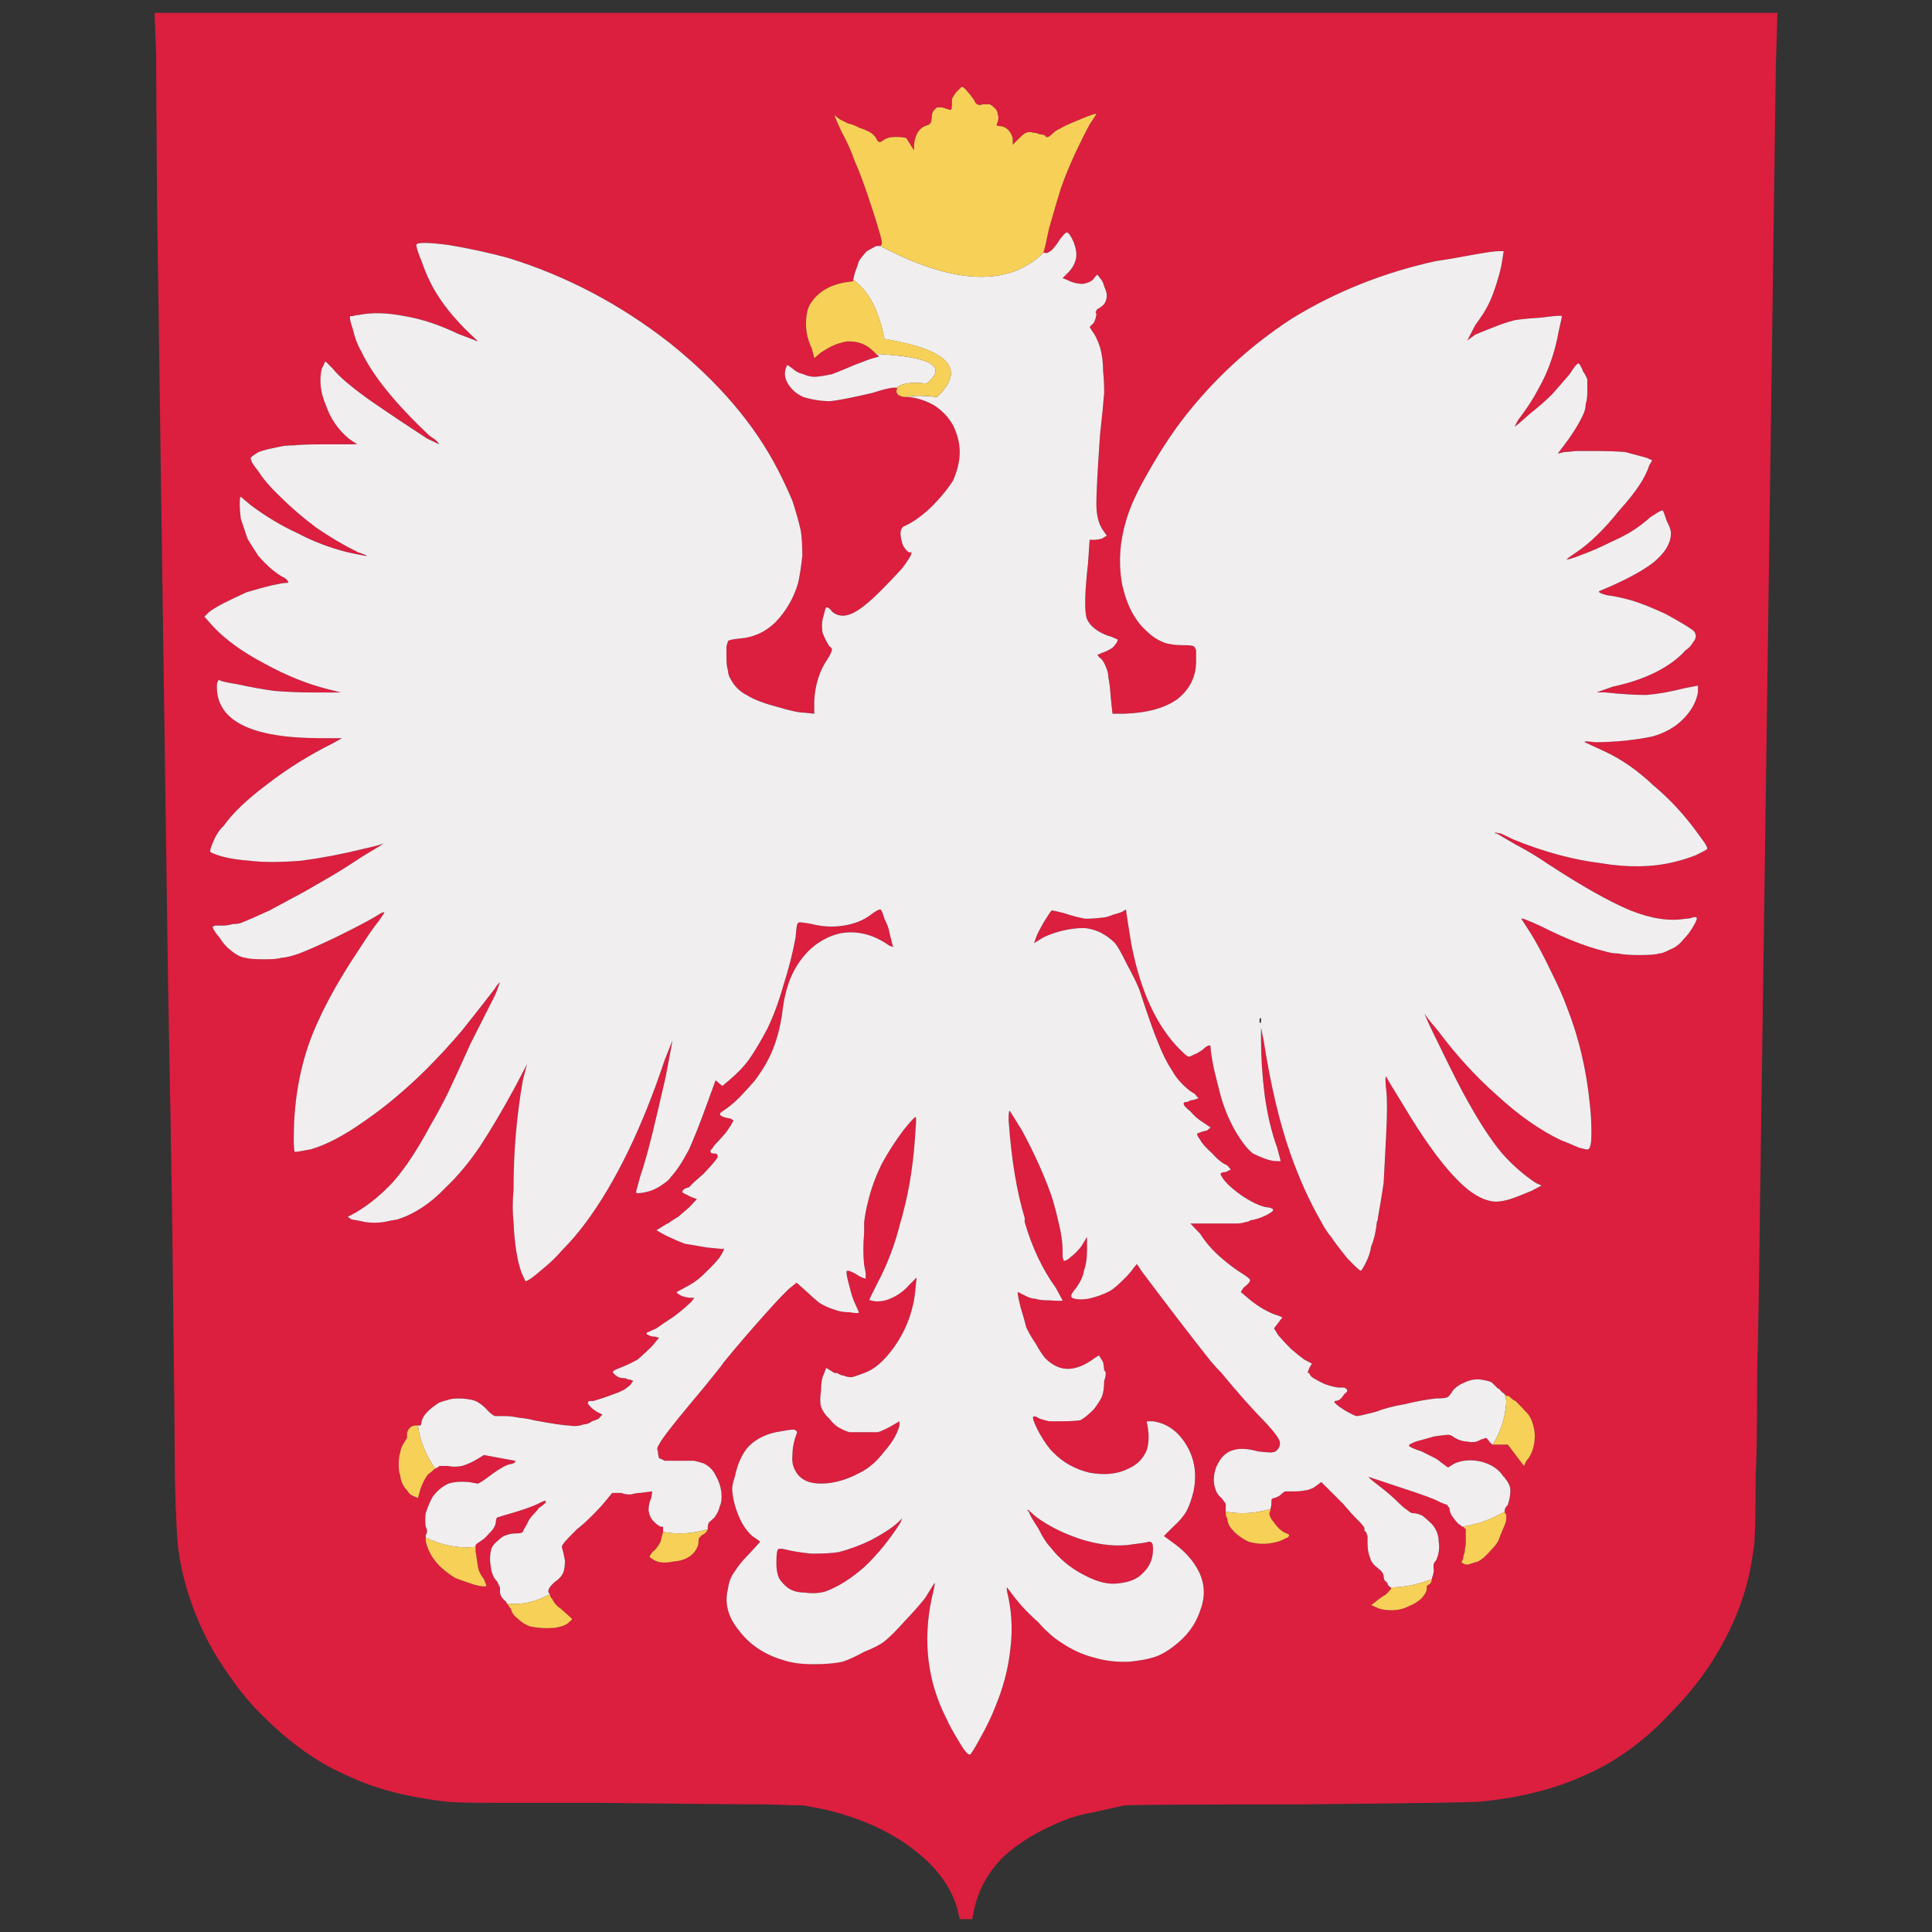 <?xml version="1.0" encoding="utf-8"?>
<!-- Generator: Adobe Illustrator 16.0.0, SVG Export Plug-In . SVG Version: 6.00 Build 0)  -->
<!DOCTYPE svg PUBLIC "-//W3C//DTD SVG 1.1//EN" "http://www.w3.org/Graphics/SVG/1.1/DTD/svg11.dtd">
<svg version="1.1" id="Layer_1" xmlns="http://www.w3.org/2000/svg" xmlns:xlink="http://www.w3.org/1999/xlink" x="0px" y="0px"
	 width="300px" height="300px" viewBox="0 0 300 300" enable-background="new 0 0 300 300" xml:space="preserve">
<rect x="0" y="0" width="300" height="300" fill="#333333" stroke="none"/>
<g>
	<path fill-rule="evenodd" clip-rule="evenodd" fill="#DC1E3F" d="M276,2l-0.244,8.142c-0.106,8.114-0.724,52.853-1.855,134.216
		c-0.268,18.002-0.481,33.131-0.646,45.383c-0.106,9.514-0.24,17.332-0.404,23.457c0,8.115-0.078,13.41-0.239,15.881
		c0,5.051-0.053,8.33-0.163,9.834c0,0.592-0.079,1.291-0.239,2.096c-0.54,4.461-1.938,8.867-4.197,13.221
		c-2.203,4.299-5.055,8.195-8.549,11.689c-4.033,4.352-8.444,7.576-13.23,9.672c-4.73,2.205-10.299,3.602-16.697,4.191
		c-1.989,0.107-11.212,0.242-27.67,0.402c-16.614,0-25.702,0.055-27.262,0.162c-1.507,0.324-3.095,0.674-4.761,1.049
		c-1.828,0.322-3.388,0.752-4.68,1.291c-3.869,1.559-6.988,3.438-9.355,5.643c-2.26,2.256-3.737,4.836-4.437,7.736L150.968,298
		h-1.938l-0.403-1.693c-0.968-3.385-3.252-6.449-6.857-9.188c-3.654-2.797-8.198-4.838-13.631-6.129
		c-1.292-0.268-2.419-0.482-3.387-0.645c-0.968,0-2.852-0.055-5.647-0.162c-3.764,0-12.557-0.08-26.377-0.242
		c-7.959,0-13.553,0-16.779,0c-3.063,0-5.216-0.053-6.453-0.16c-6.184-0.699-11.347-2.041-15.487-4.031
		c-4.195-1.771-8.336-4.619-12.422-8.543c-1.937-1.828-3.604-3.709-5.001-5.643c-1.238-1.666-2.366-3.359-3.389-5.078
		c-0.27-0.539-0.537-1.021-0.807-1.451c-2.367-4.568-3.899-9.164-4.598-13.785c-0.27-1.396-0.483-5.373-0.646-11.93
		c0-4.354-0.134-17.547-0.402-39.58c-0.161-10.318-0.377-22.598-0.645-36.838L24.403,32.794
		c-0.107-13.114-0.161-21.283-0.161-24.507L24,2H276z M162.018,39.243c0.162-0.432,0.458-1.694,0.89-3.79
		c0.696-2.472,1.317-4.567,1.853-6.287c0.593-1.666,1.292-3.387,2.099-5.161c0.859-1.826,1.642-3.385,2.338-4.674l1.049-1.612
		c0-0.162-0.831,0.108-2.499,0.806c-1.723,0.699-2.769,1.182-3.147,1.45c-0.428,0.163-0.859,0.458-1.289,0.888
		c-0.271,0.268-0.484,0.403-0.646,0.403c-0.106,0.107-0.242,0.027-0.402-0.242c-0.162-0.107-0.433-0.161-0.808-0.161
		c-0.324-0.161-0.617-0.243-0.889-0.243c-0.535-0.16-0.938-0.16-1.209,0c-0.162,0-0.511,0.27-1.05,0.806l-1.046,1.049v-0.806
		c0-0.43-0.218-0.913-0.646-1.452c-0.433-0.43-0.914-0.646-1.453-0.646c-0.269,0-0.404-0.079-0.404-0.241l0.161-0.403
		c0.161-0.43,0.161-0.833,0-1.209c0-0.323-0.133-0.619-0.403-0.886c-0.268-0.27-0.535-0.485-0.806-0.646c-0.162,0-0.512,0-1.05,0
		c-0.429,0.16-0.726,0.16-0.886,0c-0.107,0-0.242-0.134-0.403-0.403c0-0.107-0.135-0.321-0.403-0.646
		c-0.16-0.268-0.378-0.535-0.646-0.806c-0.539-0.697-0.889-0.967-1.05-0.806l-0.807,0.806c-0.321,0.432-0.535,0.781-0.646,1.049
		c0,0.269,0,0.538,0,0.806c0,0.592-0.078,0.888-0.239,0.888l-0.806-0.242c-0.271-0.107-0.486-0.161-0.646-0.161
		c-0.161,0-0.378,0-0.646,0c-0.268,0.268-0.457,0.457-0.564,0.563c-0.161,0.321-0.243,0.671-0.243,1.048
		c0,0.429-0.081,0.725-0.242,0.885c0,0.108-0.268,0.242-0.806,0.403c-0.968,0.432-1.532,1.398-1.693,2.903v0.886l-0.403-0.644
		c-0.163-0.269-0.296-0.485-0.402-0.646c-0.164-0.269-0.296-0.485-0.404-0.646c-0.432-0.107-0.995-0.161-1.695-0.161
		c-0.699,0-1.264,0.134-1.694,0.403l-0.643,0.403c-0.11,0-0.244-0.053-0.404-0.161c-0.271-0.592-0.62-1.021-1.049-1.291
		c-0.432-0.268-1.049-0.537-1.856-0.806c-0.592-0.321-1.155-0.537-1.694-0.646c-0.536-0.268-0.968-0.482-1.289-0.644l-0.807-0.644
		c0,0.161,0.35,0.994,1.05,2.497c0.859,1.559,1.56,3.117,2.095,4.676c0.699,1.505,1.613,4.004,2.745,7.498
		c1.074,3.332,1.56,5.079,1.449,5.24c0,0.161-0.079,0.296-0.239,0.403c-0.11,0-0.325,0-0.646,0c-0.271,0.161-0.753,0.43-1.453,0.806
		c-0.538,0.592-0.941,1.102-1.21,1.53c-0.16,0.539-0.375,1.156-0.646,1.855l-0.242,1.048v0.243l-1.21,0.16
		c-2.527,0.43-4.354,1.559-5.483,3.385c-0.432,0.699-0.646,1.748-0.646,3.144c0,1.236,0.296,2.472,0.886,3.708l0.403,1.532
		l1.049-0.886c0.86-0.539,1.48-0.888,1.856-1.049c0.592-0.268,1.292-0.483,2.099-0.646c1.666-0.107,3.062,0.403,4.193,1.534
		l0.403,0.403l0.482,0.403l-0.886,0.241c-0.432,0.108-1.399,0.457-2.905,1.047c-1.235,0.539-2.42,1.022-3.548,1.452
		c-1.292,0.269-2.205,0.403-2.744,0.403c-0.536,0-1.101-0.134-1.692-0.403c-0.699-0.161-1.264-0.457-1.695-0.886l-0.807-0.565
		l-0.242,0.565c-0.269,0.859-0.107,1.721,0.484,2.58c0.539,0.806,1.292,1.423,2.26,1.854c1.398,0.43,2.795,0.644,4.193,0.644
		c1.399-0.161,3.577-0.59,6.536-1.288c1.666-0.539,2.77-0.806,3.305-0.806c0.16,0,0.296,0,0.403,0c0.161,0.107,0.161,0.241,0,0.403
		c0,0.428,0.161,0.698,0.485,0.806c0.268,0.161,0.617,0.241,1.049,0.241c0.108,0,0.294,0,0.564,0
		c1.289,0.162,2.553,0.59,3.791,1.289c1.237,0.806,2.205,1.828,2.905,3.064c0.696,1.398,1.046,2.794,1.046,4.191
		c0,1.398-0.35,2.875-1.046,4.434c-0.7,1.129-1.725,2.392-3.066,3.788c-1.399,1.398-2.799,2.447-4.194,3.146
		c-0.324,0.107-0.538,0.241-0.646,0.403c-0.16,0.268-0.242,0.537-0.242,0.806c0,0.59,0.135,1.234,0.402,1.933
		c0.321,0.539,0.618,0.888,0.89,1.049c0.106,0,0.239,0,0.402,0v0.161c0,0.269-0.484,1.048-1.452,2.338
		c-0.968,1.075-2.098,2.256-3.387,3.547c-1.938,1.933-3.47,3.117-4.601,3.545c-1.128,0.431-2.096,0.296-2.902-0.403
		c-0.271-0.428-0.563-0.644-0.889-0.644c-0.107,0.162-0.242,0.59-0.403,1.289c-0.268,0.806-0.321,1.694-0.16,2.661
		c0.268,0.699,0.617,1.398,1.049,2.095c0.269,0.162,0.403,0.323,0.403,0.483c0,0.27-0.215,0.753-0.646,1.452
		c-1.239,1.773-1.936,3.923-2.099,6.449v2.096l-1.449-0.162c-0.86,0-2.26-0.294-4.197-0.885c-2.097-0.539-3.71-1.156-4.84-1.855
		c-1.128-0.592-1.963-1.423-2.5-2.5c-0.27-0.428-0.403-0.859-0.403-1.288c-0.16-0.431-0.241-1.13-0.241-2.097
		c0-0.699,0-1.263,0-1.693l0.241-0.806c0.108-0.162,0.727-0.294,1.856-0.403c2.097-0.162,3.924-0.994,5.483-2.499
		c1.667-1.719,2.851-3.763,3.551-6.127c0.268-1.234,0.482-2.633,0.646-4.191c0-1.666-0.082-2.982-0.242-3.949
		c-0.271-1.237-0.699-2.768-1.292-4.596c-0.699-1.666-1.452-3.278-2.259-4.836c-3.656-7.093-9.248-13.65-16.777-19.669
		c-7.689-6.018-16.053-10.426-25.086-13.219c-2.959-0.806-6.05-1.479-9.277-2.016c-3.335-0.431-5.002-0.431-5.002,0
		c0,0.375,0.27,1.209,0.807,2.497c0.431,1.238,0.86,2.286,1.291,3.146c1.129,2.365,2.932,4.808,5.405,7.333l2.097,2.015
		l-3.146-1.209c-2.903-1.396-5.673-2.31-8.308-2.74c-2.688-0.539-5.082-0.592-7.18-0.161c-0.269,0-0.536,0.054-0.807,0.161h-0.402
		c-0.163,0.161-0.027,0.86,0.402,2.096c0.271,1.236,0.698,2.365,1.291,3.387c1.774,3.761,5.323,8.14,10.647,13.138
		c0.699,0.43,1.129,0.779,1.292,1.047l0.16,0.243L66.349,68.1c-3.226-2.096-6.236-4.111-9.033-6.046
		c-2.903-2.096-4.786-3.708-5.646-4.836c-0.27-0.27-0.537-0.537-0.807-0.806l-0.243-0.241c-0.16,0-0.241,0.079-0.241,0.241
		c-0.108,0.269-0.242,0.537-0.403,0.806c-0.43,1.828-0.216,3.736,0.645,5.723c0.699,2.044,1.883,3.763,3.55,5.16l1.29,0.886h-5.243
		c-2.097,0-3.63,0.054-4.598,0.161c-0.967,0-1.746,0.082-2.339,0.242c-1.397,0.27-2.446,0.539-3.146,0.806
		c-0.697,0.432-1.102,0.726-1.21,0.888c0,0.428,0.403,1.127,1.21,2.094c0.7,1.13,1.749,2.365,3.146,3.709
		c1.829,1.826,3.792,3.521,5.889,5.079c2.204,1.503,4.356,2.768,6.453,3.788c1.13,0.376,1.561,0.563,1.291,0.563
		c-0.161,0-1.13-0.187-2.904-0.563c-2.796-0.699-5.405-1.694-7.825-2.982c-2.473-1.13-4.894-2.581-7.26-4.355l-1.531-1.288
		c-0.108,0-0.162,0.349-0.162,1.047c0,0.699,0.054,1.479,0.162,2.338c0.321,0.967,0.671,2.015,1.048,3.143
		c0.592,0.968,1.156,1.854,1.693,2.661c0.592,0.699,1.292,1.398,2.099,2.097c0.86,0.697,1.505,1.127,1.935,1.288
		c0.377,0.271,0.565,0.485,0.565,0.646c0.161,0.107,0.027,0.161-0.402,0.161c-0.271,0-1.023,0.135-2.26,0.403
		c-1.29,0.324-2.554,0.674-3.791,1.048c-1.29,0.592-2.473,1.156-3.55,1.694c-1.129,0.59-1.909,1.074-2.339,1.45l-0.645,0.644
		l1.29,1.452c1.937,2.097,4.651,4.059,8.147,5.885c3.333,1.826,6.613,3.143,9.84,3.949l1.937,0.485h-4.193
		c-2.098,0-4.143-0.082-6.131-0.243c-1.937-0.268-3.872-0.617-5.809-1.048c-1.721-0.268-2.635-0.482-2.743-0.644
		c-0.16,0-0.241,0.081-0.241,0.241c-0.108,0.108-0.162,0.377-0.162,0.806c0,5.322,5.379,7.982,16.133,7.982h3.309l-1.452,0.806
		c-3.657,1.826-7.018,3.922-10.083,6.287c-3.174,2.365-5.458,4.542-6.857,6.529c-0.592,0.538-1.103,1.291-1.532,2.257
		c-0.377,0.86-0.564,1.423-0.564,1.693c0,0.162,0.618,0.43,1.854,0.806c1.238,0.323,2.636,0.537,4.195,0.644
		c2.098,0.271,4.813,0.271,8.147,0c3.227-0.428,6.453-1.047,9.68-1.853c1.936-0.43,2.984-0.726,3.146-0.886
		c-0.162,0.161-1.291,0.859-3.39,2.095c-2.097,1.397-3.897,2.527-5.403,3.387l-3.63,2.094c-1.507,0.807-3.308,1.774-5.404,2.903
		c-2.099,0.967-3.576,1.612-4.437,1.934c-0.27,0.108-0.673,0.162-1.21,0.162c-0.593,0.162-1.076,0.241-1.453,0.241
		c-0.592,0-1.021,0-1.29,0l-0.403,0.162c0,0.322,0.35,0.886,1.048,1.692c0.539,0.859,1.104,1.505,1.695,1.935
		c0.807,0.699,1.56,1.103,2.258,1.209c0.593,0.163,1.586,0.241,2.985,0.241c1.397,0,2.284-0.078,2.661-0.241
		c0.592,0,1.506-0.215,2.742-0.644c1.399-0.538,3.281-1.371,5.647-2.5c2.527-1.236,4.544-2.283,6.05-3.143
		c0.431-0.27,0.779-0.485,1.049-0.646l0.484-0.161c0.106,0-0.189,0.482-0.888,1.45c-0.699,0.86-1.667,2.257-2.904,4.193
		c-3.765,5.589-6.426,10.613-7.985,15.074c-1.506,4.459-2.26,9.27-2.26,14.428c0,1.236,0.054,1.936,0.161,2.096
		c0.27,0,1.103-0.135,2.502-0.402c2.42-0.699,5.215-2.176,8.388-4.434c3.066-2.098,6.213-4.729,9.439-7.9
		c1.989-1.986,3.871-4.029,5.646-6.125c1.666-2.096,3.146-3.979,4.437-5.643c0.43-0.537,0.779-1.023,1.048-1.451l0.403-0.402
		l-0.241,0.643c-0.108,0.377-0.296,0.861-0.565,1.451l-3.791,7.498c-1.56,3.492-2.743,6.072-3.55,7.738
		c-0.859,1.721-1.773,3.412-2.742,5.078c-1.936,3.602-3.817,6.449-5.647,8.545c-1.827,1.988-3.79,3.6-5.887,4.836l-1.211,0.646
		l0.564,0.402c0.699,0.107,1.399,0.242,2.097,0.402c0.969,0.16,1.964,0.16,2.986,0c0.697-0.16,1.397-0.295,2.097-0.402
		c2.635-0.859,5.082-2.473,7.34-4.836c1.937-1.828,3.739-3.979,5.406-6.449c1.666-2.525,3.494-5.617,5.484-9.271l1.855-3.547
		l-0.646,2.5c-0.967,5.48-1.45,11.15-1.45,17.01c-0.163,1.826-0.163,3.492,0,4.996c0.16,3.492,0.591,6.152,1.29,7.98l0.564,1.209
		c0.322,0,1.103-0.535,2.339-1.613c1.399-1.127,2.501-2.176,3.308-3.143c1.29-1.291,2.554-2.768,3.792-4.434
		c4.624-6.287,8.684-14.67,12.18-25.148l1.21-3.064c0,0.107-0.35,1.988-1.049,5.643c-0.698,3.064-1.397,6.045-2.097,8.947
		c-0.7,2.795-1.317,4.971-1.856,6.529c-0.431,1.506-0.645,2.338-0.645,2.5c0,0.16,0.431,0.16,1.291,0
		c0.807-0.162,1.424-0.377,1.855-0.645c0.268-0.107,0.617-0.324,1.048-0.646c0.593-0.375,1.022-0.777,1.29-1.209
		c0.807-0.859,1.722-2.258,2.743-4.191c0.807-1.826,1.64-3.924,2.5-6.287l1.613-4.434l1.05,0.887l1.049-0.887
		c1.29-1.074,2.339-2.176,3.145-3.305c0.86-1.236,1.775-2.77,2.743-4.596c0.969-1.988,1.803-4.219,2.5-6.691
		c0.859-2.687,1.506-5.212,1.938-7.577c0.107-1.505,0.242-2.258,0.403-2.258c0-0.16,0.699-0.107,2.096,0.162
		c1.667,0.43,3.337,0.512,5.003,0.241c1.667-0.268,3.063-0.832,4.194-1.691c0.699-0.538,1.181-0.806,1.453-0.806
		c0.16,0,0.374,0.481,0.643,1.45c0.431,0.806,0.699,1.559,0.807,2.256l0.485,1.937l0.16,0.16c-0.107,0-0.321-0.053-0.646-0.16
		c-1.936-1.398-3.951-2.098-6.05-2.098c-1.935,0-3.816,0.699-5.646,2.098c-1.396,1.127-2.527,2.579-3.388,4.352
		c-0.807,1.666-1.343,3.762-1.612,6.287c-0.323,2.096-0.807,3.924-1.453,5.482c-0.591,1.504-1.504,3.09-2.741,4.756
		c-0.592,0.697-1.372,1.559-2.339,2.578c-0.97,0.969-1.883,1.721-2.743,2.258c-0.7,0.432-0.403,0.779,0.887,1.049
		c0.27,0,0.483,0.08,0.646,0.242c0.107,0,0.161,0.053,0.161,0.16c-0.107,0.322-0.511,0.967-1.21,1.934
		c-0.86,0.969-1.424,1.588-1.693,1.855c-0.27,0.43-0.484,0.699-0.646,0.805c0,0.324,0.136,0.486,0.403,0.486
		c0.432,0,0.646,0.053,0.646,0.16c0.16,0.268,0.08,0.563-0.243,0.887c-0.268,0.375-0.887,1.074-1.854,2.096
		c-1.13,0.967-1.884,1.664-2.26,2.096c-0.431,0.107-0.727,0.242-0.888,0.404c-0.106,0.107-0.16,0.24-0.16,0.402l0.403,0.24
		c0.268,0.109,0.537,0.242,0.807,0.404l1.048,0.402l-1.21,1.289c-0.431,0.377-0.994,0.859-1.693,1.453
		c-0.431,0.268-0.86,0.535-1.291,0.805c-0.108,0.16-0.242,0.242-0.403,0.242l-1.693,1.047l1.451,0.807
		c1.13,0.537,2.125,0.969,2.985,1.289c0.698,0.107,1.801,0.297,3.307,0.564c1.561,0.162,2.394,0.242,2.501,0.242
		c0.43-0.268,0.296,0.16-0.403,1.291c-0.537,0.697-1.236,1.451-2.098,2.256c-0.807,0.859-1.693,1.559-2.662,2.096l-1.937,1.049
		c0,0.16,0.296,0.377,0.889,0.646c0.537,0.16,0.94,0.24,1.21,0.24h0.645l-0.403,0.564c-0.698,0.697-1.613,1.477-2.743,2.336
		c-1.236,0.807-2.15,1.426-2.741,1.855l-1.453,0.646c-0.16,0.16-0.08,0.293,0.243,0.402c0.268,0.16,0.618,0.24,1.048,0.24
		l0.565,0.162l-1.049,1.289c-0.7,0.699-1.453,1.398-2.26,2.096c-0.968,0.537-1.881,0.967-2.741,1.291
		c-0.699,0.268-1.05,0.455-1.05,0.564c-0.106,0-0.106,0.078,0,0.24l0.243,0.242c0.107,0.107,0.295,0.242,0.563,0.402
		c0.323,0.109,0.673,0.162,1.05,0.162c0.321,0.162,0.618,0.24,0.887,0.24c0.107,0.109,0.241,0.162,0.403,0.162l-0.242,0.242
		c-0.107,0.27-0.295,0.484-0.564,0.645c-0.43,0.432-1.21,0.834-2.34,1.209c-1.13,0.432-2.177,0.779-3.146,1.049
		c-0.27,0-0.484,0-0.645,0l-0.163,0.242c0,0.162,0.135,0.375,0.404,0.645c0.269,0.27,0.619,0.537,1.049,0.807l0.807,0.402
		l-0.565,0.645c-0.321,0.162-0.671,0.295-1.048,0.402c-0.43,0.324-0.86,0.484-1.29,0.484c-0.699,0.268-1.479,0.322-2.34,0.162
		c-0.699,0-2.5-0.268-5.405-0.807c-0.537-0.16-1.317-0.297-2.339-0.402c-0.806-0.162-1.506-0.244-2.098-0.244
		c-0.968,0-1.505,0-1.613,0c-0.321-0.16-0.672-0.428-1.048-0.805c-0.593-0.697-1.237-1.209-1.937-1.531
		c-0.699-0.27-1.613-0.402-2.743-0.402c-0.645,0-1.183,0.08-1.613,0.242c-0.43,0.107-0.859,0.24-1.29,0.402
		c-0.699,0.43-1.317,0.914-1.856,1.451c-0.43,0.43-0.725,0.914-0.887,1.449c0,0.324-0.054,0.539-0.16,0.646
		c-0.162,0-0.296,0-0.404,0h-0.242c-0.43,0-0.779,0.135-1.047,0.402c-0.271,0.322-0.404,0.619-0.404,0.889c0,0.105,0,0.32,0,0.643
		c-0.162,0.27-0.376,0.619-0.646,1.047c-0.27,0.539-0.403,0.941-0.403,1.211c-0.161,0.43-0.243,1.047-0.243,1.854
		c0,0.859,0.082,1.426,0.243,1.693c0,0.43,0.134,0.914,0.403,1.451c0.16,0.322,0.377,0.619,0.646,0.887
		c0.268,0.432,0.538,0.699,0.807,0.805l0.887,0.404l0.404-1.451c0.43-1.129,0.833-1.881,1.21-2.258
		c0.43-0.322,0.779-0.617,1.047-0.885c0.323-0.107,0.539-0.244,0.646-0.404c0.27,0,0.699,0,1.29,0c0.7,0.16,1.453,0.16,2.26,0
		c0.86-0.27,1.64-0.617,2.339-1.049l1.049-0.645l4.84,0.889c0.108,0,0.108,0.053,0,0.16c0,0.16-0.295,0.295-0.888,0.402
		c-0.699,0.16-1.963,0.941-3.79,2.338c-0.377,0.27-0.727,0.484-1.05,0.645c-0.107,0-0.592-0.078-1.452-0.24
		c-1.237-0.107-2.285-0.027-3.146,0.24c-0.969,0.432-1.802,1.131-2.501,2.098c-0.431,0.805-0.778,1.639-1.048,2.498
		c-0.109,0.699-0.109,1.396,0,2.096c0.27,0.537,0.27,0.967,0,1.291c0,0.107,0,0.24,0,0.402c0,0.107,0,0.24,0,0.402
		c0,0.27,0.134,0.754,0.403,1.451c0.43,0.969,0.994,1.799,1.693,2.498s1.533,1.346,2.501,1.936c0.699,0.27,1.693,0.619,2.985,1.047
		c1.074,0.271,1.693,0.324,1.854,0.162l-0.402-1.047c-0.431-0.539-0.727-1.102-0.888-1.693c-0.107-0.699-0.242-1.584-0.403-2.662
		c0-0.16,0-0.375,0-0.643v-0.242c0-0.107,0.214-0.295,0.646-0.564c0.537-0.322,1.021-0.752,1.45-1.289
		c0.593-0.539,0.94-1.104,1.05-1.695c0-0.428,0.08-0.697,0.241-0.805c0.108,0,0.376-0.08,0.807-0.242
		c2.528-0.697,4.356-1.316,5.485-1.854c0.807-0.43,1.21-0.564,1.21-0.402c0.161,0.107-0.188,0.457-1.049,1.047
		c-0.269,0.377-0.618,0.779-1.048,1.209c-0.377,0.43-0.646,0.859-0.807,1.289c-0.43,0.699-0.646,1.104-0.646,1.209
		c-0.106,0.162-0.456,0.244-1.047,0.244c-0.539,0-1.023,0.08-1.453,0.242c-0.43,0.107-0.859,0.375-1.29,0.805
		c-0.537,0.43-0.887,0.832-1.049,1.211c-0.271,0.859-0.323,1.771-0.161,2.738c0.106,1.129,0.457,1.963,1.048,2.5
		c0.108,0.322,0.242,0.617,0.403,0.885c0,0.109,0,0.324,0,0.646c0,0.537,0.27,1.021,0.807,1.451
		c0.162,0.107,0.242,0.242,0.242,0.402l0.243,0.244c0.106,0.268,0.24,0.455,0.403,0.563c0.106,0.592,0.456,1.102,1.047,1.531
		c0.538,0.537,1.157,0.941,1.856,1.209c1.237,0.27,2.5,0.35,3.791,0.242c1.236-0.16,2.069-0.51,2.5-1.049
		c0.27-0.16,0.35-0.295,0.242-0.402c-0.16-0.162-0.726-0.672-1.693-1.531c-0.592-0.377-1.022-0.859-1.29-1.451
		c-0.27-0.268-0.403-0.537-0.403-0.807c-0.162-0.16-0.243-0.295-0.243-0.402c0-0.43,0.35-0.939,1.05-1.531
		c0.591-0.377,1.021-0.859,1.29-1.451c0.16-0.43,0.241-1.049,0.241-1.855c-0.161-0.859-0.321-1.559-0.483-2.094
		c0-0.162,0.162-0.432,0.483-0.807c0.27-0.322,0.889-0.969,1.855-1.936c0.7-0.537,1.399-1.156,2.098-1.854
		c0.859-0.861,1.479-1.504,1.855-1.934l1.533-1.855h1.451c0.27,0.16,0.753,0.242,1.452,0.242c0.538-0.16,1.021-0.242,1.451-0.242
		l1.856-0.242c0,0.162-0.055,0.512-0.161,1.049c-0.27,0.592-0.403,1.236-0.403,1.934c0.107,0.699,0.375,1.264,0.807,1.693
		c0.268,0.27,0.484,0.457,0.645,0.564l0.403,0.242c0.162,0,0.296,0,0.403,0c0,0.16,0,0.295,0,0.402c0,0.16,0,0.297,0,0.402
		c-0.107,0.324-0.241,0.836-0.403,1.533c-0.43,0.807-0.86,1.342-1.29,1.611l-0.403,0.645c0,0.162,0.134,0.297,0.403,0.402
		c0.699,0.592,1.827,0.729,3.387,0.404c1.399-0.107,2.448-0.592,3.146-1.451c0.108-0.107,0.242-0.322,0.403-0.643
		c0.162-0.27,0.243-0.539,0.243-0.807c0-0.432,0.053-0.699,0.16-0.807c0.162-0.162,0.296-0.295,0.403-0.402
		c0.43-0.162,0.726-0.457,0.887-0.889c0-0.107,0-0.242,0-0.402s0.054-0.375,0.162-0.646c0.323-0.268,0.618-0.535,0.888-0.805
		c0.43-0.592,0.699-1.154,0.807-1.691c0.27-0.539,0.35-1.318,0.242-2.34c-0.162-0.967-0.457-1.799-0.889-2.498
		c-0.375-0.805-0.994-1.424-1.854-1.854c-0.538-0.16-1.023-0.297-1.453-0.402c-0.27,0-1.048,0-2.34,0c-1.236,0-1.988,0-2.258,0
		c-0.27-0.162-0.565-0.297-0.887-0.404c-0.108-0.43-0.162-0.779-0.162-1.049c-0.16-0.32-0.107-0.67,0.162-1.049
		c0.431-0.859,1.988-2.898,4.678-6.123c1.775-2.098,3.146-3.764,4.113-5c0.699-0.859,1.13-1.424,1.292-1.691
		c1.935-2.365,4.033-4.811,6.291-7.338c2.206-2.471,3.603-3.922,4.195-4.352l0.807-0.645l1.452,1.291
		c0.86,0.807,1.56,1.424,2.096,1.854c0.699,0.43,1.48,0.779,2.341,1.047c0.699,0.27,1.478,0.402,2.338,0.402
		c0.968,0.162,1.452,0.162,1.452,0l-0.646-1.449c-0.268-0.537-0.535-1.373-0.807-2.5c-0.321-1.129-0.481-1.908-0.481-2.338
		c0-0.107,0.078-0.162,0.239-0.162c0.163,0,0.514,0.137,1.049,0.404c0.807,0.537,1.371,0.805,1.695,0.805v-0.643
		c0-0.27-0.082-0.754-0.242-1.451c-0.161-1.504-0.161-3.17,0-4.998c0-0.59,0-1.156,0-1.693c0.16-1.236,0.374-2.338,0.646-3.307
		c0.429-1.826,1.128-3.734,2.096-5.721c0.97-1.773,2.069-3.494,3.308-5.16c1.129-1.396,1.774-2.094,1.936-2.094
		c0.11,0,0.11,0.617,0,1.852c-0.269,4.891-0.914,9.217-1.936,12.979c-0.106,0.539-0.242,1.021-0.402,1.451
		c-0.808,3.332-1.989,6.477-3.549,9.432c-0.859,1.666-1.292,2.578-1.292,2.74h0.243c0.268,0.109,0.617,0.162,1.049,0.162
		c0.86,0,1.774-0.27,2.741-0.805c0.808-0.432,1.56-1.049,2.26-1.855l1.05-1.049l-0.164,1.613c-0.269,3.385-1.396,6.477-3.388,9.27
		c-1.506,2.098-3.037,3.412-4.597,3.949c-0.7,0.27-1.317,0.484-1.856,0.645c-0.593,0-1.021-0.078-1.289-0.24
		c-0.271,0-0.62-0.135-1.049-0.404c-0.106,0-0.242,0-0.403,0l-1.292-0.805l-0.403,1.047c-0.268,0.537-0.403,1.371-0.403,2.5
		c-0.16,1.074-0.16,1.908,0,2.498c0.271,0.699,0.699,1.318,1.292,1.854c0.536,0.699,1.074,1.184,1.613,1.451
		c0.593,0.322,1.103,0.539,1.531,0.646c0.378,0,1.131,0,2.26,0c1.128,0,1.827,0,2.098,0c0.43-0.107,1.047-0.377,1.854-0.807
		l1.534-0.889v0.646c-0.324,1.291-1.103,2.633-2.341,4.029c-1.129,1.506-2.393,2.607-3.791,3.307
		c-2.095,1.127-4.112,1.691-6.05,1.691c-1.935,0-3.252-0.645-3.951-1.934c-0.432-0.699-0.593-1.531-0.485-2.5
		c0-1.074,0.214-2.176,0.646-3.303c0.16-0.27,0.028-0.486-0.404-0.646c-0.431,0-1.049,0.08-1.854,0.242
		c-2.097,0.268-3.791,1.021-5.083,2.256c-1.074,1.129-1.827,2.742-2.257,4.838c-0.27,0.807-0.404,1.424-0.404,1.854
		s0.054,0.914,0.161,1.451c0.27,1.398,0.753,2.74,1.452,4.029c0.698,1.129,1.397,1.883,2.098,2.258l0.646,0.484l-1.695,1.854
		c-0.967,0.967-1.721,1.883-2.257,2.742c-0.593,0.807-0.941,1.691-1.05,2.658c-0.591,2.256-0.026,4.434,1.693,6.529
		c1.667,2.205,3.953,3.734,6.856,4.594c1.292,0.432,2.823,0.646,4.601,0.646c1.987,0,3.548-0.135,4.676-0.402
		c0.97-0.322,2.069-0.834,3.309-1.531c1.398-0.539,2.448-1.076,3.145-1.611c0.86-0.699,1.908-1.748,3.147-3.146
		c1.235-1.287,2.284-2.473,3.146-3.545c0.859-1.398,1.344-2.176,1.452-2.338c0.161-0.162,0.028,0.617-0.404,2.338
		c-1.398,6.662-0.646,12.871,2.26,18.619c0.429,0.969,1.075,2.15,1.935,3.549c0.807,1.396,1.371,2.094,1.695,2.094
		c0.106,0.109,0.646-0.725,1.614-2.498c1.02-1.826,1.802-3.438,2.337-4.836c1.238-2.957,2.018-5.885,2.342-8.787
		c0.375-2.795,0.293-5.51-0.242-8.141c-0.272-1.129-0.351-1.695-0.244-1.695l1.292,1.695c0.968,1.234,2.149,2.471,3.549,3.707
		c1.238,1.396,2.42,2.445,3.548,3.145c1.667,1.127,3.362,1.908,5.083,2.336c1.773,0.539,3.657,0.752,5.646,0.646
		c1.506-0.162,2.69-0.375,3.551-0.646c0.968-0.268,2.017-0.832,3.146-1.691c2.098-1.559,3.493-3.439,4.193-5.643
		c0.807-2.096,0.728-4.111-0.243-6.045c-0.859-1.721-2.256-3.254-4.194-4.596l-1.209-0.887l1.453-1.451
		c0.966-0.859,1.666-1.693,2.098-2.5c0.375-0.697,0.726-1.691,1.047-2.982c0.538-2.633,0.188-4.998-1.047-7.094
		c-1.292-2.201-3.04-3.465-5.243-3.789h-0.889c-0.106,0-0.106,0.162,0,0.484c0.321,1.666,0.268,3.064-0.16,4.191
		c-0.593,1.238-1.506,2.123-2.745,2.662c-1.666,0.859-3.684,1.072-6.05,0.645c-2.256-0.539-4.14-1.586-5.646-3.145
		c-0.59-0.537-1.289-1.504-2.097-2.9c-0.699-1.291-1.049-2.125-1.049-2.5c0-0.322,0.35-0.268,1.049,0.16
		c0.535,0.162,1.021,0.295,1.453,0.402c0.535,0,1.156,0,1.853,0c1.292,0,2.288-0.053,2.986-0.16
		c0.537-0.268,1.235-0.832,2.097-1.693c0.538-0.697,0.942-1.316,1.21-1.852c0.271-0.592,0.403-1.453,0.403-2.582
		c0.16-0.375,0.242-0.779,0.242-1.209c0-0.162-0.082-0.293-0.242-0.402c0-0.27-0.054-0.697-0.161-1.289l-0.646-1.049l-0.646,0.402
		c-1.503,1.129-2.902,1.695-4.194,1.695c-1.235,0-2.42-0.566-3.547-1.695c-0.54-0.699-1.021-1.451-1.453-2.258
		c-0.593-0.859-1.074-1.689-1.452-2.496c-0.162-0.699-0.458-1.748-0.886-3.146c-0.378-1.557-0.514-2.336-0.403-2.336l1.289,0.646
		c0.538,0.268,1.021,0.402,1.452,0.402c0.432,0.16,1.128,0.24,2.099,0.24c1.396,0.109,2.096,0.109,2.096,0l-1.05-1.934
		c-2.096-2.902-3.709-6.314-4.84-10.238c0-0.16,0-0.375,0-0.645c-1.234-4.031-2.07-9.109-2.498-15.234
		c0-1.131,0.078-1.559,0.242-1.291c0.107,0.16,0.724,1.156,1.853,2.982c1.938,3.602,3.47,7.014,4.6,10.238
		c0.43,1.396,0.779,2.713,1.047,3.949c0.432,1.666,0.646,3.197,0.646,4.594c0,0.27,0,0.564,0,0.889
		c0.107,0.268,0.16,0.457,0.16,0.564c0.325,0,0.674-0.189,1.049-0.564c0.593-0.432,1.157-0.994,1.696-1.693l0.885-1.451v2.096
		c0,1.236-0.161,2.283-0.481,3.143c-0.107,0.807-0.511,1.695-1.211,2.662c-0.271,0.322-0.484,0.617-0.646,0.887
		c-0.161,0.268-0.161,0.482,0,0.645c0.539,0.27,1.371,0.322,2.502,0.162c1.235-0.27,2.366-0.672,3.388-1.209
		c0.535-0.324,1.155-0.834,1.855-1.533c0.86-0.807,1.478-1.504,1.853-2.094l0.485-0.566l0.807,1.209
		c4.194,5.59,7.746,10.211,10.647,13.867c0.592,0.697,1.156,1.314,1.695,1.852c2.366,2.902,4.732,5.563,7.099,7.98
		c1.129,1.236,1.774,2.123,1.935,2.662c0.107,0.59-0.106,1.1-0.646,1.529c-0.268,0.107-0.536,0.162-0.807,0.162
		c-0.321,0-0.967-0.055-1.935-0.162c-1.506-0.43-2.744-0.51-3.712-0.242c-1.021,0.271-1.803,0.889-2.338,1.855
		c-0.539,0.859-0.807,1.854-0.807,2.98c0.106,1.238,0.51,2.125,1.21,2.662c0.268,0.322,0.481,0.619,0.646,0.887
		c0,0.107,0,0.457,0,1.047v0.164c0,0.59,0.079,0.939,0.239,1.047c0,0.43,0.137,0.859,0.404,1.289
		c0.698,0.967,1.666,1.748,2.905,2.338c1.292,0.375,2.556,0.43,3.79,0.162c0.699-0.109,1.316-0.324,1.856-0.646
		c0.431-0.105,0.646-0.295,0.646-0.563c-0.161-0.162-0.296-0.242-0.403-0.242c-0.7-0.27-1.346-0.834-1.938-1.695
		c-0.697-0.805-0.886-1.422-0.564-1.854v-0.24c0.106-0.27,0.16-0.619,0.16-1.049c0-0.107,0-0.242,0-0.402l0.243-0.242
		c0.271,0,0.618-0.135,1.049-0.404c0.268-0.268,0.54-0.482,0.808-0.645c0.268,0,0.752,0,1.452,0c0.699,0,1.264-0.053,1.692-0.16
		c0.271,0,0.698-0.135,1.292-0.404l1.21-0.885l3.387,3.385c0.808,0.967,1.56,1.801,2.26,2.498c0.699,0.699,1.049,1.131,1.049,1.291
		c0,0.107,0,0.242,0,0.402l0.243,0.16l0.239,0.646c0,0.268,0,0.617,0,1.049c0,0.967,0.136,1.746,0.403,2.336
		c0.11,0.539,0.513,1.076,1.21,1.613c0.592,0.43,0.889,0.859,0.889,1.291c0,0.16,0.054,0.373,0.161,0.643l0.242,0.162
		c0.16,0.162,0.242,0.322,0.242,0.482l0.403,0.402l0.16,0.162l-0.806,0.887c-0.7,0.432-1.264,0.834-1.695,1.209l-0.644,0.486
		l0.886,0.402c0.539,0.268,1.292,0.402,2.259,0.402c1.021,0,1.936-0.215,2.742-0.645c0.699-0.27,1.345-0.672,1.938-1.209
		c0.535-0.592,0.806-1.104,0.806-1.533c0-0.105,0-0.24,0-0.402c0.107,0,0.16-0.053,0.16-0.162c0.322,0,0.54-0.295,0.646-0.885
		v-0.162c0.269-0.697,0.35-1.209,0.243-1.531c0-0.107,0-0.297,0-0.564c0.106-0.322,0.239-0.539,0.402-0.646
		c0.43-0.965,0.565-1.932,0.404-2.9c0-1.021-0.351-1.936-1.05-2.742c-0.431-0.43-0.914-0.859-1.452-1.289
		c-0.539-0.27-1.021-0.402-1.452-0.402c-0.268,0-0.537-0.135-0.808-0.404c-0.428-0.268-0.859-0.617-1.289-1.047
		c-0.97-0.967-2.016-1.881-3.147-2.742c-1.128-0.859-1.691-1.342-1.691-1.449l5.078,1.691c3.338,1.076,5.354,1.828,6.051,2.258
		c0.432,0.162,0.781,0.297,1.049,0.404c0.271,0.32,0.404,0.537,0.404,0.645c0,0.428,0.214,0.914,0.646,1.451
		c0.432,0.59,0.778,0.939,1.049,1.047c0.107,0.162,0.243,0.242,0.403,0.242c0.161,0.16,0.296,0.295,0.403,0.402
		c0,0.16,0,0.51,0,1.049v0.242c0,0.268,0,0.617,0,1.047c-0.107,0.537-0.161,0.939-0.161,1.209c-0.163,0.43-0.242,0.779-0.242,1.047
		c-0.16,0.271-0.242,0.486-0.242,0.646h0.242c0,0.16,0.268,0.242,0.808,0.242c0.428-0.16,0.938-0.322,1.531-0.484
		c0.538-0.268,1.156-0.807,1.855-1.613c0.86-0.859,1.346-1.557,1.452-2.094c0.268-0.699,0.536-1.344,0.808-1.936
		c0.16-0.375,0.242-0.725,0.242-1.047c0-0.107,0-0.295,0-0.566c-0.164-0.16-0.242-0.32-0.242-0.48v-0.164
		c0-0.268,0.16-0.564,0.481-0.885c0.271-0.807,0.403-1.559,0.403-2.258c0-0.592-0.293-1.236-0.885-1.934
		c0-0.109-0.054-0.162-0.161-0.162c-0.7-1.129-1.831-1.906-3.391-2.338c-1.503-0.375-2.902-0.297-4.194,0.242l-1.049,0.645
		l-1.21-0.887c-0.268-0.268-0.696-0.537-1.289-0.807c-0.539-0.268-1.077-0.537-1.612-0.807c-1.292-0.43-1.938-0.725-1.938-0.887
		c-0.107-0.105,0.243-0.322,1.049-0.643c0.968-0.27,1.938-0.539,2.905-0.807c1.129-0.162,1.827-0.242,2.096-0.242
		c0.325,0,0.674,0.16,1.049,0.482c0.7,0.377,1.346,0.566,1.938,0.566c0.696,0.16,1.317,0.107,1.853-0.162
		c0.271-0.162,0.485-0.242,0.646-0.242c0.162-0.107,0.297-0.162,0.404-0.162c0.16,0.109,0.296,0.242,0.403,0.404
		c0.16,0.27,0.377,0.482,0.646,0.643c0.269,0,0.618,0,1.049,0h1.289l2.502,3.307l0.403-0.805c0.86-0.967,1.292-2.313,1.292-4.031
		c-0.164-1.773-0.674-3.01-1.534-3.709c-0.268-0.322-0.754-0.832-1.453-1.531c-0.268-0.107-0.481-0.242-0.644-0.402
		c-0.271-0.27-0.456-0.404-0.566-0.404h-0.239l-0.242-0.242l-0.161-0.16c-0.271-0.16-0.485-0.377-0.646-0.645
		c-0.106,0-0.242-0.082-0.402-0.244c-0.271-0.268-0.539-0.535-0.808-0.805c-0.324-0.16-0.834-0.295-1.534-0.404
		c-0.807-0.16-1.692-0.025-2.66,0.404c-1.022,0.432-1.723,0.994-2.098,1.693c-0.321,0.43-0.538,0.646-0.646,0.646
		c-0.268,0.105-0.831,0.16-1.692,0.16c-1.506,0.16-3.119,0.457-4.839,0.887c-1.667,0.27-3.201,0.672-4.601,1.209
		c-1.668,0.43-2.634,0.643-2.901,0.643c-0.162,0-0.729-0.268-1.696-0.805c-0.967-0.592-1.531-1.021-1.692-1.289
		c-0.11,0-0.11-0.082,0-0.242c0.161,0,0.375-0.053,0.644-0.16c0.271-0.162,0.538-0.457,0.806-0.889
		c0.325-0.268,0.486-0.455,0.486-0.563c0-0.16-0.161-0.324-0.486-0.486c-0.268,0-0.588,0-0.966,0
		c-0.7-0.105-1.399-0.293-2.097-0.563c-0.698-0.322-1.345-0.672-1.938-1.049c-0.268-0.268-0.403-0.482-0.403-0.645h-0.243
		c0-0.162,0.082-0.43,0.243-0.805l0.403-0.645l-1.21-0.646c-0.593-0.43-1.289-0.994-2.096-1.693
		c-0.699-0.697-1.346-1.396-1.938-2.094l-0.646-1.049l1.292-1.693c-0.161-0.107-0.646-0.295-1.453-0.564
		c-1.398-0.59-2.716-1.424-3.951-2.498l-1.05-0.887l0.403-0.645c0.7-0.537,1.05-0.941,1.05-1.211c0-0.16-0.432-0.51-1.292-1.047
		c-0.968-0.592-2.07-1.424-3.306-2.498c-1.292-1.131-2.341-2.34-3.147-3.627l-1.532-1.613h3.791c1.56,0,2.688,0,3.388,0
		c0.539,0,1.021-0.082,1.453-0.242c0.268,0,0.484-0.082,0.646-0.242c0.807-0.107,1.639-0.375,2.499-0.807
		c0.806-0.43,1.156-0.699,1.049-0.805c0-0.162-0.079-0.242-0.243-0.242c-0.106-0.107-0.321-0.162-0.643-0.162
		c-1.077-0.16-2.448-0.805-4.115-1.934c-1.56-1.129-2.556-2.096-2.983-2.902c-0.107-0.16-0.161-0.297-0.161-0.402
		c0.107-0.162,0.375-0.244,0.807-0.244l0.807-0.402l-0.567-0.645c-0.696-0.268-1.478-0.885-2.338-1.852
		c-0.967-0.861-1.584-1.559-1.855-2.098c-0.322-0.43-0.482-0.725-0.482-0.887c0-0.107,0.079-0.162,0.239-0.162
		c0.271-0.16,0.7-0.295,1.292-0.402l0.564-0.482l-1.21-0.807c-0.7-0.432-1.343-0.994-1.936-1.693
		c-0.699-0.537-1.048-0.939-1.048-1.209c0-0.16,0.16-0.242,0.484-0.242c0.107,0,0.293-0.08,0.563-0.242
		c0.7-0.105,1.129-0.24,1.289-0.402l-0.239-0.162c-0.11-0.16-0.242-0.32-0.403-0.482c-0.538-0.27-1.156-0.752-1.855-1.451
		c-0.7-0.699-1.264-1.451-1.696-2.258c-0.698-1.02-1.398-2.418-2.095-4.191c-0.7-1.666-1.667-4.406-2.905-8.221
		c-0.432-1.076-1.074-2.393-1.935-3.952c-0.807-1.666-1.427-2.767-1.856-3.304c-0.699-0.699-1.48-1.263-2.34-1.694
		c-0.968-0.43-1.854-0.646-2.66-0.646c-0.971,0-2.017,0.136-3.147,0.403c-1.128,0.271-2.124,0.619-2.985,1.049l-1.452,0.888
		l0.243-0.646c0.107-0.43,0.511-1.263,1.209-2.5c0.7-1.127,1.129-1.772,1.292-1.934c0.161,0,0.779,0.134,1.854,0.403
		c1.292,0.43,2.42,0.725,3.391,0.887c0.968,0,2.016-0.081,3.145-0.241c0.433-0.108,0.835-0.242,1.21-0.403
		c0.592-0.162,1.021-0.296,1.292-0.403l0.643-0.402l0.164,1.209c0.161,0.967,0.375,2.31,0.643,4.03
		c1.399,7.363,3.927,12.869,7.584,16.525c0.7,0.697,1.104,1.047,1.21,1.047c0.161,0.109,0.457,0.027,0.887-0.24
		c0.378-0.109,0.859-0.379,1.452-0.807c0.432-0.432,0.781-0.645,1.05-0.645c0.106,0,0.16,0.133,0.16,0.402
		c0,0.43,0.161,1.477,0.485,3.143c0.374,1.559,0.725,2.957,1.049,4.193c0.536,1.934,1.289,3.76,2.256,5.48
		c0.971,1.666,1.885,2.85,2.745,3.549c0.536,0.268,1.156,0.537,1.856,0.805c0.695,0.268,1.342,0.404,1.935,0.404h0.563l-0.563-2.098
		c-0.861-2.365-1.507-5.078-1.935-8.141c-0.379-3.063-0.568-5.912-0.568-8.545v-1.936l0.403,1.936
		c1.078,6.932,2.474,12.844,4.197,17.734c1.396,3.924,2.984,7.416,4.759,10.479c0.432,0.859,0.941,1.639,1.531,2.338
		c0.538,0.805,1.374,1.906,2.502,3.305c1.237,1.291,1.935,1.934,2.098,1.934c0.107,0,0.375-0.428,0.808-1.287
		c0.428-0.859,0.696-1.695,0.806-2.5c0.429-0.967,0.726-2.23,0.886-3.789c0.107-0.16,0.161-0.375,0.161-0.645
		c0.324-1.773,0.62-3.574,0.889-5.4c0.107-1.988,0.242-4.568,0.403-7.74c0.16-3.063,0.16-5.293,0-6.689
		c-0.161-1.396-0.161-2.096,0-2.096c0,0.107,0.834,1.506,2.502,4.191c3.063,5.158,5.779,8.975,8.145,11.445
		c2.26,2.418,4.357,3.684,6.293,3.789c0.699,0,1.479-0.133,2.338-0.402c0.807-0.27,1.91-0.697,3.309-1.289l1.531-0.807l-0.886-0.402
		c-1.938-1.291-3.683-2.822-5.243-4.594c-1.667-1.99-3.469-4.73-5.403-8.225c-0.86-1.502-2.206-4.137-4.033-7.898
		c-1.938-3.924-2.77-5.752-2.502-5.482c0,0.162,0.646,0.996,1.935,2.5c2.798,3.76,5.864,7.121,9.198,10.076
		c3.333,3.063,6.614,5.373,9.84,6.932c0.968,0.377,1.935,0.779,2.905,1.209c0.967,0.27,1.449,0.35,1.449,0.242
		c0.325-0.16,0.485-0.994,0.485-2.5c0-1.557-0.082-3.035-0.242-4.434c-0.535-5.428-1.721-10.451-3.548-15.074
		c-0.539-1.504-1.371-3.385-2.502-5.642c-1.128-2.364-2.178-4.326-3.145-5.885l-1.452-2.256c0-0.162,1.048,0.24,3.144,1.209
		c3.604,1.828,6.804,3.091,9.602,3.789c0.859,0.268,1.639,0.403,2.338,0.403c0.7,0.16,1.748,0.241,3.147,0.241
		c1.668,0,2.713-0.081,3.146-0.241c0.375,0,0.913-0.188,1.613-0.565c0.859-0.322,1.56-0.833,2.098-1.531
		c0.697-0.699,1.264-1.452,1.692-2.258c0.432-0.697,0.564-1.128,0.403-1.288h-0.403c-0.429,0.16-0.86,0.241-1.289,0.241
		c-2.473,0.43-5.324,0-8.552-1.29c-3.334-1.397-7.663-3.841-12.988-7.336c-1.396-0.967-3.009-1.934-4.84-2.9l-2.901-1.694
		c-0.271,0-0.35-0.054-0.243-0.161l0.889,0.161c0.536,0.269,1.156,0.563,1.854,0.888c4.732,1.934,9.275,3.171,13.633,3.707
		c4.194,0.699,7.96,0.646,11.294-0.161c1.128-0.268,2.26-0.617,3.388-1.049c1.237-0.59,1.855-0.938,1.855-1.047
		c0-0.162-0.136-0.457-0.403-0.886c-0.271-0.376-0.618-0.86-1.049-1.452c-2.1-2.902-4.408-5.4-6.938-7.498
		c-2.367-2.256-4.865-4.002-7.5-5.239l-3.148-1.45c-0.16-0.162,0.379-0.162,1.614,0c1.399,0,2.959-0.081,4.679-0.241
		c1.507-0.163,2.905-0.378,4.194-0.646c1.938-0.539,3.522-1.423,4.761-2.661c1.289-1.289,2.071-2.686,2.339-4.191v-1.048l-2.1,0.403
		c-2.095,0.539-4.058,0.888-5.886,1.048c-1.83,0-3.979-0.135-6.453-0.403h-1.292l2.503-0.888c2.526-0.535,4.758-1.288,6.691-2.256
		c1.992-1.022,3.523-2.149,4.601-3.387c0.429-0.268,0.778-0.617,1.046-1.047c0.325-0.43,0.486-0.697,0.486-0.806
		c0.107-0.269,0.107-0.483,0-0.644c0-0.269-0.215-0.538-0.646-0.806c-0.592-0.431-1.909-1.209-3.951-2.339
		c-2.099-0.967-3.844-1.666-5.243-2.094c-1.56-0.431-2.823-0.699-3.791-0.806c-0.7-0.163-1.131-0.325-1.292-0.485
		c-0.106,0-0.106-0.053,0-0.16c3.766-1.559,6.561-3.036,8.389-4.434c1.83-1.505,2.744-3.036,2.744-4.594
		c0-0.432-0.214-1.049-0.646-1.854c-0.268-0.86-0.485-1.423-0.646-1.694l-0.563,0.243c-0.433,0.269-0.86,0.538-1.292,0.806
		c-0.968,0.859-1.882,1.559-2.741,2.097c-0.808,0.537-1.989,1.156-3.549,1.854c-1.399,0.699-2.663,1.263-3.793,1.692
		c-1.075,0.431-1.907,0.726-2.499,0.888c-0.433,0.107-0.564,0.107-0.403,0c0.161-0.162,0.646-0.512,1.453-1.048
		c2.095-1.398,4.326-3.574,6.691-6.531c2.53-2.793,4.062-5.104,4.602-6.931l0.481-0.806l-0.886-0.403
		c-0.97-0.269-2.069-0.565-3.309-0.888c-1.292-0.107-2.852-0.161-4.679-0.161c-1.074,0-2.042,0-2.901,0
		c-0.972,0.107-1.59,0.161-1.857,0.161l-1.049,0.243l0.807-1.049c1.399-1.826,2.448-3.492,3.145-4.997
		c0.271-0.592,0.404-1.155,0.404-1.694c0.163-0.428,0.242-1.047,0.242-1.853c0-1.022,0-1.666,0-1.935
		c-0.16-0.43-0.375-0.833-0.646-1.209c-0.107-0.321-0.239-0.617-0.403-0.886c-0.16-0.269-0.293-0.403-0.402-0.403l-0.404,0.403
		c-0.321,0.43-0.617,0.86-0.885,1.29c-0.968,1.129-1.884,2.176-2.745,3.144c-0.968,0.968-2.07,1.935-3.305,2.902
		c-1.561,1.398-2.396,2.097-2.502,2.097l0.563-1.049c1.292-1.666,2.342-3.278,3.147-4.836c0.86-1.505,1.561-3.091,2.096-4.756
		c0.432-1.29,0.781-2.688,1.05-4.193c0.324-1.396,0.485-2.176,0.485-2.336c-0.161-0.107-1.211-0.027-3.148,0.243
		c-1.828,0.107-3.227,0.241-4.193,0.403c-1.021,0.268-2.071,0.617-3.145,1.047c-1.132,0.43-2.124,0.833-2.984,1.209l-1.21,0.886
		l1.21-2.336c1.021-1.398,1.721-2.5,2.096-3.306c0.431-0.86,0.86-1.987,1.292-3.385c0.428-1.398,0.698-2.5,0.806-3.306l0.243-1.53
		h-0.807c-0.592,0-2.07,0.214-4.437,0.646c-2.26,0.428-4.009,0.724-5.244,0.885c-8.119,1.774-15.597,4.758-22.425,8.949
		c-6.667,4.352-12.396,9.673-17.183,15.961c-1.774,2.365-3.522,5.077-5.243,8.14c-1.666,2.903-2.77,5.348-3.309,7.337
		c-0.967,3.224-1.181,6.422-0.643,9.591c0.696,3.386,2.017,5.913,3.951,7.579c0.699,0.697,1.56,1.263,2.581,1.691
		c0.807,0.271,1.774,0.403,2.905,0.403c0.967,0,1.531,0.055,1.692,0.162c0.109,0,0.242,0.216,0.402,0.644c0,0.432,0,0.995,0,1.694
		c0,2.365-0.968,4.326-2.901,5.885c-1.991,1.396-4.732,2.149-8.228,2.256h-1.855l-0.243-2.256c-0.106-1.559-0.242-2.688-0.402-3.386
		c0-0.537-0.137-1.101-0.404-1.693c-0.268-0.699-0.617-1.182-1.05-1.451l-0.242-0.403c0.163,0,0.379-0.08,0.646-0.242
		c0.432-0.107,0.995-0.375,1.695-0.806c0.535-0.536,0.807-0.967,0.807-1.288l-0.404-0.162c-0.271-0.162-0.617-0.294-1.048-0.403
		c-1.668-0.591-2.771-1.45-3.31-2.581c-0.429-1.074-0.375-4.002,0.164-8.785l0.239-3.547h0.164c0.161,0,0.375,0,0.643,0
		c0.271,0,0.62-0.054,1.05-0.162c0.271-0.161,0.538-0.321,0.806-0.482l-0.563-0.806c-0.7-0.968-1.05-2.365-1.05-4.192
		c0-1.666,0.189-5.213,0.565-10.642c0.324-2.954,0.538-5.131,0.646-6.527c0-1.238-0.054-2.34-0.161-3.307
		c0-1.396-0.16-2.661-0.484-3.788c-0.376-1.129-0.779-1.962-1.211-2.5l-0.403-0.644l0.646-0.644
		c0.271-0.539,0.402-1.022,0.402-1.452c-0.16-0.161-0.16-0.296,0-0.403c0-0.161,0.136-0.296,0.403-0.403
		c0.271-0.161,0.539-0.376,0.808-0.646c0.271-0.43,0.402-0.86,0.402-1.29s-0.132-0.913-0.402-1.45
		c-0.107-0.538-0.321-0.968-0.646-1.291l-0.404-0.563l-0.403,0.403c-0.268,0.537-0.886,0.886-1.853,1.048
		c-0.86,0-1.695-0.216-2.502-0.646l-0.646-0.243l0.806-0.806c0.7-0.699,1.132-1.477,1.292-2.336c0.107-0.699-0.028-1.534-0.402-2.5
		c-0.433-0.967-0.782-1.452-1.05-1.452c-0.16,0-0.51,0.35-1.05,1.049c-0.428,0.699-0.859,1.263-1.289,1.694
		c-0.538,0.428-0.888,0.564-1.048,0.403H162.018z M140.078,235.77l-0.242,0.643c-1.667,2.635-3.549,4.945-5.646,6.934
		c-2.099,1.826-4.115,3.09-6.051,3.789c-0.967,0.27-2.017,0.322-3.144,0.16c-1.132,0-2.046-0.268-2.745-0.807
		c-0.536-0.428-0.967-0.912-1.29-1.449c-0.269-0.59-0.402-1.371-0.402-2.338c0-1.236,0.08-1.934,0.24-2.096
		c0.109-0.162,0.513-0.162,1.21,0c1.023,0.27,2.366,0.482,4.033,0.645c1.83,0,3.227-0.08,4.196-0.242
		c1.668-0.43,3.334-1.047,5.001-1.854c1.827-0.967,3.227-1.881,4.194-2.742L140.078,235.77z M175.893,239.799
		c1.398-0.162,2.23-0.295,2.502-0.402c0.268,0,0.402,0.053,0.402,0.162c0.161,0,0.243,0.35,0.243,1.047
		c0,1.396-0.485,2.58-1.453,3.547c-0.859,0.967-2.123,1.531-3.79,1.693c-1.56,0.268-3.391-0.162-5.485-1.291
		c-2.1-1.074-3.845-2.525-5.244-4.352c-0.538-0.537-1.156-1.504-1.855-2.902c-0.86-1.291-1.346-2.15-1.452-2.578l-0.243-0.164
		c0.164-0.162,0.243-0.162,0.243,0l1.21,1.049c2.098,1.504,4.543,2.688,7.342,3.547
		C171.106,239.961,173.634,240.176,175.893,239.799z"/>
	<path fill-rule="evenodd" clip-rule="evenodd" fill="#F1EEEF" d="M139.189,60.201c-0.107,0-0.243,0-0.403,0
		c-0.535,0-1.639,0.268-3.305,0.806c-2.959,0.697-5.137,1.127-6.536,1.288c-1.398,0-2.795-0.214-4.193-0.644
		c-0.968-0.43-1.721-1.047-2.26-1.854c-0.592-0.859-0.753-1.721-0.484-2.58l0.242-0.565l0.807,0.565
		c0.432,0.43,0.996,0.726,1.695,0.886c0.592,0.269,1.156,0.403,1.692,0.403c0.539,0,1.452-0.134,2.744-0.403
		c1.128-0.43,2.313-0.913,3.548-1.452c1.506-0.59,2.474-0.938,2.905-1.047l0.886-0.241l-0.482-0.403
		c8.549,0.428,11.157,1.962,7.824,4.594C141.609,59.287,140.05,59.502,139.189,60.201z M136.691,38.194
		c11.453,6.019,19.896,6.367,25.326,1.049h0.244c0.16,0.161,0.51,0.025,1.048-0.403c0.43-0.431,0.861-0.995,1.289-1.694
		c0.54-0.699,0.89-1.049,1.05-1.049c0.268,0,0.617,0.485,1.05,1.452c0.374,0.967,0.51,1.801,0.402,2.5
		c-0.16,0.859-0.592,1.637-1.292,2.336l-0.806,0.806l0.646,0.243c0.807,0.43,1.642,0.646,2.502,0.646
		c0.967-0.162,1.585-0.512,1.853-1.048l0.403-0.403l0.404,0.563c0.324,0.323,0.538,0.753,0.646,1.291
		c0.271,0.537,0.402,1.021,0.402,1.45s-0.132,0.86-0.402,1.29c-0.269,0.269-0.536,0.485-0.808,0.646
		c-0.268,0.107-0.403,0.242-0.403,0.403c-0.16,0.107-0.16,0.243,0,0.403c0,0.43-0.132,0.913-0.402,1.452l-0.646,0.644l0.403,0.644
		c0.432,0.539,0.835,1.372,1.211,2.5c0.324,1.127,0.484,2.391,0.484,3.788c0.107,0.967,0.161,2.069,0.161,3.307
		c-0.107,1.396-0.321,3.574-0.646,6.527c-0.376,5.429-0.565,8.976-0.565,10.642c0,1.828,0.35,3.224,1.05,4.192l0.563,0.806
		c-0.268,0.161-0.535,0.321-0.806,0.482c-0.43,0.108-0.779,0.162-1.05,0.162c-0.268,0-0.481,0-0.643,0h-0.164l-0.239,3.547
		c-0.539,4.783-0.593,7.711-0.164,8.785c0.539,1.13,1.642,1.99,3.31,2.581c0.431,0.108,0.777,0.241,1.048,0.403l0.404,0.162
		c0,0.321-0.271,0.752-0.807,1.288c-0.7,0.431-1.264,0.699-1.695,0.806c-0.268,0.162-0.483,0.242-0.646,0.242l0.242,0.403
		c0.433,0.269,0.782,0.752,1.05,1.451c0.268,0.592,0.404,1.156,0.404,1.693c0.16,0.699,0.296,1.828,0.402,3.386l0.243,2.256h1.855
		c3.495-0.107,6.236-0.86,8.228-2.256c1.934-1.559,2.901-3.52,2.901-5.885c0-0.699,0-1.263,0-1.694
		c-0.16-0.428-0.293-0.644-0.402-0.644c-0.161-0.107-0.726-0.162-1.692-0.162c-1.131,0-2.099-0.132-2.905-0.403
		c-1.021-0.428-1.882-0.994-2.581-1.691c-1.935-1.666-3.255-4.193-3.951-7.579c-0.538-3.169-0.324-6.367,0.643-9.591
		c0.539-1.989,1.643-4.434,3.309-7.337c1.721-3.063,3.469-5.775,5.243-8.14c4.787-6.289,10.516-11.61,17.183-15.961
		c6.828-4.191,14.306-7.175,22.425-8.949c1.235-0.161,2.984-0.457,5.244-0.885c2.366-0.431,3.845-0.646,4.437-0.646h0.807
		l-0.243,1.53c-0.107,0.806-0.378,1.908-0.806,3.306c-0.432,1.398-0.861,2.525-1.292,3.385c-0.375,0.806-1.075,1.908-2.096,3.306
		l-1.21,2.336l1.21-0.886c0.86-0.376,1.853-0.779,2.984-1.209c1.073-0.43,2.123-0.78,3.145-1.047
		c0.967-0.162,2.365-0.296,4.193-0.403c1.938-0.27,2.987-0.35,3.148-0.243c0,0.161-0.161,0.94-0.485,2.336
		c-0.269,1.505-0.618,2.903-1.05,4.193c-0.535,1.666-1.235,3.251-2.096,4.756c-0.806,1.559-1.855,3.171-3.147,4.836l-0.563,1.049
		c0.106,0,0.941-0.699,2.502-2.097c1.234-0.967,2.337-1.934,3.305-2.902c0.861-0.968,1.777-2.015,2.745-3.144
		c0.268-0.43,0.563-0.86,0.885-1.29l0.404-0.403c0.109,0,0.242,0.134,0.402,0.403c0.164,0.27,0.296,0.565,0.403,0.886
		c0.271,0.376,0.486,0.78,0.646,1.209c0,0.269,0,0.913,0,1.935c0,0.806-0.079,1.425-0.242,1.853c0,0.539-0.133,1.102-0.404,1.694
		c-0.696,1.505-1.745,3.171-3.145,4.997l-0.807,1.049l1.049-0.243c0.268,0,0.886-0.053,1.857-0.161c0.859,0,1.827,0,2.901,0
		c1.827,0,3.387,0.054,4.679,0.161c1.239,0.323,2.339,0.619,3.309,0.888l0.886,0.403l-0.481,0.806
		c-0.54,1.827-2.071,4.138-4.602,6.931c-2.365,2.957-4.597,5.133-6.691,6.531c-0.808,0.537-1.292,0.886-1.453,1.048
		c-0.161,0.107-0.029,0.107,0.403,0c0.592-0.162,1.424-0.457,2.499-0.888c1.13-0.43,2.394-0.994,3.793-1.692
		c1.56-0.698,2.741-1.316,3.549-1.854c0.859-0.538,1.773-1.237,2.741-2.097c0.432-0.268,0.859-0.537,1.292-0.806l0.563-0.243
		c0.16,0.271,0.378,0.834,0.646,1.694c0.433,0.806,0.646,1.423,0.646,1.854c0,1.559-0.914,3.089-2.744,4.594
		c-1.828,1.398-4.623,2.875-8.389,4.434c-0.106,0.107-0.106,0.16,0,0.16c0.161,0.161,0.592,0.323,1.292,0.485
		c0.968,0.107,2.231,0.375,3.791,0.806c1.399,0.428,3.145,1.127,5.243,2.094c2.042,1.13,3.359,1.908,3.951,2.339
		c0.432,0.268,0.646,0.537,0.646,0.806c0.107,0.161,0.107,0.375,0,0.644c0,0.109-0.161,0.376-0.486,0.806
		c-0.268,0.43-0.617,0.779-1.046,1.047c-1.077,1.238-2.608,2.365-4.601,3.387c-1.934,0.968-4.165,1.721-6.691,2.256l-2.503,0.888
		h1.292c2.474,0.268,4.623,0.403,6.453,0.403c1.828-0.16,3.791-0.51,5.886-1.048l2.1-0.403v1.048
		c-0.268,1.505-1.05,2.902-2.339,4.191c-1.238,1.238-2.823,2.123-4.761,2.661c-1.289,0.268-2.688,0.483-4.194,0.646
		c-1.72,0.16-3.279,0.241-4.679,0.241c-1.235-0.162-1.774-0.162-1.614,0l3.148,1.45c2.635,1.237,5.133,2.983,7.5,5.239
		c2.53,2.097,4.839,4.596,6.938,7.498c0.431,0.592,0.777,1.075,1.049,1.452c0.268,0.43,0.403,0.724,0.403,0.886
		c0,0.109-0.618,0.457-1.855,1.047c-1.128,0.432-2.26,0.781-3.388,1.049c-3.334,0.806-7.1,0.859-11.294,0.161
		c-4.357-0.536-8.9-1.773-13.633-3.707c-0.697-0.324-1.317-0.619-1.854-0.888l-0.889-0.161c-0.106,0.107-0.028,0.161,0.243,0.161
		l2.901,1.694c1.831,0.967,3.443,1.934,4.84,2.9c5.325,3.495,9.654,5.939,12.988,7.336c3.228,1.29,6.079,1.72,8.552,1.29
		c0.429,0,0.86-0.081,1.289-0.241h0.403c0.161,0.16,0.028,0.591-0.403,1.288c-0.429,0.806-0.995,1.559-1.692,2.258
		c-0.538,0.698-1.238,1.209-2.098,1.531c-0.7,0.377-1.238,0.565-1.613,0.565c-0.433,0.16-1.478,0.241-3.146,0.241
		c-1.399,0-2.447-0.081-3.147-0.241c-0.699,0-1.479-0.136-2.338-0.403c-2.798-0.698-5.997-1.961-9.602-3.789
		c-2.096-0.969-3.144-1.371-3.144-1.209l1.452,2.256c0.967,1.559,2.017,3.521,3.145,5.885c1.131,2.257,1.963,4.138,2.502,5.642
		c1.827,4.623,3.013,9.646,3.548,15.074c0.16,1.398,0.242,2.877,0.242,4.434c0,1.506-0.16,2.34-0.485,2.5
		c0,0.107-0.482,0.027-1.449-0.242c-0.971-0.43-1.938-0.832-2.905-1.209c-3.226-1.559-6.507-3.869-9.84-6.932
		c-3.334-2.955-6.4-6.316-9.198-10.076c-1.288-1.504-1.935-2.338-1.935-2.5c-0.268-0.27,0.563,1.559,2.502,5.482
		c1.827,3.762,3.173,6.396,4.033,7.898c1.935,3.494,3.736,6.234,5.403,8.225c1.561,1.771,3.306,3.303,5.243,4.594l0.886,0.402
		l-1.531,0.807c-1.398,0.592-2.502,1.02-3.309,1.289c-0.859,0.27-1.639,0.402-2.338,0.402c-1.936-0.105-4.033-1.371-6.293-3.789
		c-2.365-2.471-5.082-6.287-8.145-11.445c-1.668-2.686-2.502-4.084-2.502-4.191c-0.161,0-0.161,0.699,0,2.096
		c0.16,1.396,0.16,3.627,0,6.689c-0.161,3.172-0.296,5.752-0.403,7.74c-0.269,1.826-0.564,3.627-0.889,5.4
		c0,0.27-0.054,0.484-0.161,0.645c-0.16,1.559-0.457,2.822-0.886,3.789c-0.109,0.805-0.378,1.641-0.806,2.5
		c-0.433,0.859-0.7,1.287-0.808,1.287c-0.163,0-0.86-0.643-2.098-1.934c-1.128-1.398-1.964-2.5-2.502-3.305
		c-0.59-0.699-1.1-1.479-1.531-2.338c-1.774-3.063-3.363-6.555-4.759-10.479c-1.724-4.891-3.119-10.803-4.197-17.734l-0.403-1.936
		v1.936c0,2.633,0.189,5.482,0.568,8.545c0.428,3.063,1.073,5.775,1.935,8.141l0.563,2.098h-0.563c-0.593,0-1.239-0.137-1.935-0.404
		c-0.7-0.268-1.32-0.537-1.856-0.805c-0.86-0.699-1.774-1.883-2.745-3.549c-0.967-1.721-1.72-3.547-2.256-5.48
		c-0.324-1.236-0.675-2.635-1.049-4.193c-0.324-1.666-0.485-2.713-0.485-3.143c0-0.27-0.054-0.402-0.16-0.402
		c-0.269,0-0.618,0.213-1.05,0.645c-0.593,0.428-1.074,0.697-1.452,0.807c-0.43,0.268-0.726,0.35-0.887,0.24
		c-0.106,0-0.51-0.35-1.21-1.047c-3.657-3.656-6.185-9.162-7.584-16.525c-0.268-1.721-0.481-3.063-0.643-4.03l-0.164-1.209
		l-0.643,0.402c-0.271,0.107-0.7,0.241-1.292,0.403c-0.375,0.161-0.777,0.295-1.21,0.403c-1.129,0.16-2.177,0.241-3.145,0.241
		c-0.971-0.162-2.099-0.457-3.391-0.887c-1.074-0.27-1.692-0.403-1.854-0.403c-0.163,0.161-0.592,0.807-1.292,1.934
		c-0.698,1.237-1.102,2.07-1.209,2.5l-0.243,0.646l1.452-0.888c0.861-0.43,1.857-0.778,2.985-1.049
		c1.131-0.268,2.177-0.403,3.147-0.403c0.807,0,1.692,0.216,2.66,0.646c0.859,0.432,1.641,0.995,2.34,1.694
		c0.43,0.537,1.05,1.638,1.856,3.304c0.86,1.559,1.503,2.875,1.935,3.952c1.238,3.814,2.205,6.555,2.905,8.221
		c0.696,1.773,1.396,3.172,2.095,4.191c0.433,0.807,0.996,1.559,1.696,2.258c0.699,0.699,1.317,1.182,1.855,1.451
		c0.161,0.162,0.293,0.322,0.403,0.482l0.239,0.162c-0.16,0.162-0.589,0.297-1.289,0.402c-0.271,0.162-0.456,0.242-0.563,0.242
		c-0.324,0-0.484,0.082-0.484,0.242c0,0.27,0.349,0.672,1.048,1.209c0.593,0.699,1.235,1.262,1.936,1.693l1.21,0.807l-0.564,0.482
		c-0.592,0.107-1.021,0.242-1.292,0.402c-0.16,0-0.239,0.055-0.239,0.162c0,0.162,0.16,0.457,0.482,0.887
		c0.271,0.539,0.889,1.236,1.855,2.098c0.86,0.967,1.642,1.584,2.338,1.852l0.567,0.645L190.333,182
		c-0.432,0-0.699,0.082-0.807,0.244c0,0.105,0.054,0.242,0.161,0.402c0.428,0.807,1.424,1.773,2.983,2.902
		c1.667,1.129,3.038,1.773,4.115,1.934c0.321,0,0.536,0.055,0.643,0.162c0.164,0,0.243,0.08,0.243,0.242
		c0.107,0.105-0.243,0.375-1.049,0.805c-0.86,0.432-1.692,0.699-2.499,0.807c-0.161,0.16-0.378,0.242-0.646,0.242
		c-0.433,0.16-0.914,0.242-1.453,0.242c-0.699,0-1.828,0-3.388,0h-3.791l1.532,1.613c0.807,1.287,1.855,2.496,3.147,3.627
		c1.235,1.074,2.338,1.906,3.306,2.498c0.86,0.537,1.292,0.887,1.292,1.047c0,0.27-0.35,0.674-1.05,1.211l-0.403,0.645l1.05,0.887
		c1.235,1.074,2.553,1.908,3.951,2.498c0.807,0.27,1.292,0.457,1.453,0.564l-1.292,1.693l0.646,1.049
		c0.592,0.697,1.238,1.396,1.938,2.094c0.807,0.699,1.503,1.264,2.096,1.693l1.21,0.646l-0.403,0.645
		c-0.161,0.375-0.243,0.643-0.243,0.805h0.243c0,0.162,0.136,0.377,0.403,0.645c0.593,0.377,1.239,0.727,1.938,1.049
		c0.697,0.27,1.396,0.457,2.097,0.563c0.378,0,0.698,0,0.966,0c0.325,0.162,0.486,0.326,0.486,0.486
		c0,0.107-0.161,0.295-0.486,0.563c-0.268,0.432-0.535,0.727-0.806,0.889c-0.269,0.107-0.482,0.16-0.644,0.16
		c-0.11,0.16-0.11,0.242,0,0.242c0.161,0.268,0.726,0.697,1.692,1.289c0.968,0.537,1.534,0.805,1.696,0.805
		c0.268,0,1.233-0.213,2.901-0.643c1.399-0.537,2.934-0.939,4.601-1.209c1.72-0.43,3.333-0.727,4.839-0.887
		c0.861,0,1.425-0.055,1.692-0.16c0.108,0,0.325-0.217,0.646-0.646c0.375-0.699,1.075-1.262,2.098-1.693
		c0.968-0.43,1.854-0.564,2.66-0.404c0.7,0.109,1.21,0.244,1.534,0.404c0.269,0.27,0.536,0.537,0.808,0.805
		c0.16,0.162,0.296,0.244,0.402,0.244c0.161,0.268,0.375,0.484,0.646,0.645l0.161,0.16c0.16,0.432,0.242,0.859,0.242,1.291
		c-0.164,2.365-0.86,4.541-2.099,6.527c-0.269-0.16-0.485-0.373-0.646-0.643c-0.107-0.162-0.243-0.295-0.403-0.404
		c-0.107,0-0.242,0.055-0.404,0.162c-0.16,0-0.375,0.08-0.646,0.242c-0.535,0.27-1.156,0.322-1.853,0.162
		c-0.593,0-1.238-0.189-1.938-0.566c-0.375-0.322-0.724-0.482-1.049-0.482c-0.269,0-0.967,0.08-2.096,0.242
		c-0.968,0.268-1.938,0.537-2.905,0.807c-0.806,0.32-1.156,0.537-1.049,0.643c0,0.162,0.646,0.457,1.938,0.887
		c0.535,0.27,1.073,0.539,1.612,0.807c0.593,0.27,1.021,0.539,1.289,0.807l1.21,0.887l1.049-0.645
		c1.292-0.539,2.691-0.617,4.194-0.242c1.56,0.432,2.69,1.209,3.391,2.338c0.107,0,0.161,0.053,0.161,0.162
		c0.592,0.697,0.885,1.342,0.885,1.934c0,0.699-0.133,1.451-0.403,2.258c-0.321,0.32-0.481,0.617-0.481,0.885v0.164
		c-1.238,0.697-2.474,1.262-3.713,1.689c-0.968,0.271-1.881,0.486-2.741,0.646c-0.16,0-0.296-0.08-0.403-0.242
		c-0.271-0.107-0.617-0.457-1.049-1.047c-0.432-0.537-0.646-1.023-0.646-1.451c0-0.107-0.133-0.324-0.404-0.645
		c-0.268-0.107-0.617-0.242-1.049-0.404c-0.696-0.43-2.713-1.182-6.051-2.258l-5.078-1.691c0,0.107,0.563,0.59,1.691,1.449
		c1.132,0.861,2.178,1.775,3.147,2.742c0.43,0.43,0.861,0.779,1.289,1.047c0.271,0.27,0.54,0.404,0.808,0.404
		c0.431,0,0.913,0.133,1.452,0.402c0.538,0.43,1.021,0.859,1.452,1.289c0.699,0.807,1.05,1.721,1.05,2.742
		c0.161,0.969,0.025,1.936-0.404,2.9c-0.163,0.107-0.296,0.324-0.402,0.646c0,0.268,0,0.457,0,0.564
		c0.106,0.322,0.025,0.834-0.243,1.531v0.162c-2.206,0.859-4.357,1.287-6.453,1.287l-0.403-0.402c0-0.16-0.082-0.32-0.242-0.482
		l-0.242-0.162c-0.107-0.27-0.161-0.482-0.161-0.643c0-0.432-0.297-0.861-0.889-1.291c-0.697-0.537-1.1-1.074-1.21-1.613
		c-0.268-0.59-0.403-1.369-0.403-2.336c0-0.432,0-0.781,0-1.049l-0.239-0.646l-0.243-0.16c0-0.16,0-0.295,0-0.402
		c0-0.16-0.35-0.592-1.049-1.291c-0.7-0.697-1.452-1.531-2.26-2.498l-3.387-3.385l-1.21,0.885c-0.594,0.27-1.021,0.404-1.292,0.404
		c-0.429,0.107-0.993,0.16-1.692,0.16c-0.7,0-1.185,0-1.452,0c-0.268,0.162-0.54,0.377-0.808,0.645
		c-0.431,0.27-0.777,0.404-1.049,0.404l-0.243,0.242c0,0.16,0,0.295,0,0.402c0,0.43-0.054,0.779-0.16,1.049
		c-2.366,0.697-4.679,0.832-6.936,0.404v-0.164c0-0.59,0-0.939,0-1.047c-0.164-0.268-0.378-0.564-0.646-0.887
		c-0.7-0.537-1.104-1.424-1.21-2.662c0-1.127,0.268-2.121,0.807-2.98c0.535-0.967,1.317-1.584,2.338-1.855
		c0.968-0.268,2.206-0.188,3.712,0.242c0.968,0.107,1.613,0.162,1.935,0.162c0.271,0,0.539-0.055,0.807-0.162
		c0.539-0.43,0.753-0.939,0.646-1.529c-0.16-0.539-0.806-1.426-1.935-2.662c-2.366-2.418-4.732-5.078-7.099-7.98
		c-0.539-0.537-1.104-1.154-1.695-1.852c-2.901-3.656-6.453-8.277-10.647-13.867l-0.807-1.209l-0.485,0.566
		c-0.375,0.59-0.992,1.287-1.853,2.094c-0.7,0.699-1.32,1.209-1.855,1.533c-1.021,0.537-2.152,0.939-3.388,1.209
		c-1.131,0.16-1.963,0.107-2.502-0.162c-0.161-0.162-0.161-0.377,0-0.645c0.161-0.27,0.375-0.564,0.646-0.887
		c0.7-0.967,1.104-1.855,1.211-2.662c0.32-0.859,0.481-1.906,0.481-3.143v-2.096l-0.885,1.451c-0.539,0.699-1.104,1.262-1.696,1.693
		c-0.375,0.375-0.724,0.564-1.049,0.564c0-0.107-0.053-0.297-0.16-0.564c0-0.324,0-0.619,0-0.889c0-1.396-0.215-2.928-0.646-4.594
		c-0.268-1.236-0.617-2.553-1.047-3.949c-1.13-3.225-2.662-6.637-4.6-10.238c-1.129-1.826-1.745-2.822-1.853-2.982
		c-0.164-0.268-0.242,0.16-0.242,1.291c0.428,6.125,1.264,11.203,2.498,15.234c0,0.27,0,0.484,0,0.645
		c1.131,3.924,2.744,7.336,4.84,10.238l1.05,1.934c0,0.109-0.7,0.109-2.096,0c-0.971,0-1.667-0.08-2.099-0.24
		c-0.432,0-0.914-0.135-1.452-0.402l-1.289-0.646c-0.11,0,0.025,0.779,0.403,2.336c0.428,1.398,0.724,2.447,0.886,3.146
		c0.378,0.807,0.859,1.637,1.452,2.496c0.432,0.807,0.913,1.559,1.453,2.258c1.127,1.129,2.312,1.695,3.547,1.695
		c1.292,0,2.691-0.566,4.194-1.695l0.646-0.402l0.646,1.049c0.107,0.592,0.161,1.02,0.161,1.289c0.16,0.109,0.242,0.24,0.242,0.402
		c0,0.43-0.082,0.834-0.242,1.209c0,1.129-0.133,1.99-0.403,2.582c-0.268,0.535-0.672,1.154-1.21,1.852
		c-0.861,0.861-1.56,1.426-2.097,1.693c-0.698,0.107-1.694,0.16-2.986,0.16c-0.696,0-1.317,0-1.853,0
		c-0.432-0.107-0.918-0.24-1.453-0.402c-0.699-0.428-1.049-0.482-1.049-0.16c0,0.375,0.35,1.209,1.049,2.5
		c0.808,1.396,1.507,2.363,2.097,2.9c1.506,1.559,3.39,2.605,5.646,3.145c2.366,0.428,4.384,0.215,6.05-0.645
		c1.239-0.539,2.152-1.424,2.745-2.662c0.428-1.127,0.481-2.525,0.16-4.191c-0.106-0.322-0.106-0.484,0-0.484h0.889
		c2.203,0.324,3.951,1.588,5.243,3.789c1.235,2.096,1.585,4.461,1.047,7.094c-0.321,1.291-0.672,2.285-1.047,2.982
		c-0.432,0.807-1.132,1.641-2.098,2.5l-1.453,1.451l1.209,0.887c1.938,1.342,3.335,2.875,4.194,4.596
		c0.971,1.934,1.05,3.949,0.243,6.045c-0.7,2.203-2.096,4.084-4.193,5.643c-1.129,0.859-2.178,1.424-3.146,1.691
		c-0.86,0.271-2.045,0.484-3.551,0.646c-1.989,0.105-3.873-0.107-5.646-0.646c-1.721-0.428-3.416-1.209-5.083-2.336
		c-1.128-0.699-2.31-1.748-3.548-3.145c-1.399-1.236-2.581-2.473-3.549-3.707l-1.292-1.695c-0.106,0-0.028,0.566,0.244,1.695
		c0.535,2.631,0.617,5.346,0.242,8.141c-0.324,2.902-1.104,5.83-2.342,8.787c-0.535,1.398-1.317,3.01-2.337,4.836
		c-0.968,1.773-1.508,2.607-1.614,2.498c-0.324,0-0.889-0.697-1.695-2.094c-0.859-1.398-1.506-2.58-1.935-3.549
		c-2.905-5.748-3.658-11.957-2.26-18.619c0.433-1.721,0.565-2.5,0.404-2.338c-0.108,0.162-0.593,0.939-1.452,2.338
		c-0.861,1.072-1.91,2.258-3.146,3.545c-1.239,1.398-2.287,2.447-3.147,3.146c-0.696,0.535-1.746,1.072-3.145,1.611
		c-1.239,0.697-2.339,1.209-3.309,1.531c-1.128,0.268-2.688,0.402-4.676,0.402c-1.777,0-3.309-0.215-4.601-0.646
		c-2.903-0.859-5.189-2.389-6.856-4.594c-1.72-2.096-2.284-4.273-1.693-6.529c0.108-0.967,0.457-1.852,1.05-2.658
		c0.536-0.859,1.29-1.775,2.257-2.742l1.695-1.854l-0.646-0.484c-0.7-0.375-1.399-1.129-2.098-2.258
		c-0.699-1.289-1.183-2.631-1.452-4.029c-0.107-0.537-0.161-1.021-0.161-1.451s0.135-1.047,0.404-1.854
		c0.43-2.096,1.183-3.709,2.257-4.838c1.292-1.234,2.986-1.988,5.083-2.256c0.806-0.162,1.424-0.242,1.854-0.242
		c0.433,0.16,0.564,0.377,0.404,0.646c-0.433,1.127-0.646,2.229-0.646,3.303c-0.107,0.969,0.054,1.801,0.485,2.5
		c0.699,1.289,2.017,1.934,3.951,1.934c1.938,0,3.955-0.564,6.05-1.691c1.398-0.699,2.662-1.801,3.791-3.307
		c1.238-1.396,2.017-2.738,2.341-4.029v-0.646l-1.534,0.889c-0.807,0.43-1.424,0.699-1.854,0.807c-0.271,0-0.97,0-2.098,0
		c-1.129,0-1.882,0-2.26,0c-0.429-0.107-0.938-0.324-1.531-0.646c-0.539-0.268-1.077-0.752-1.613-1.451
		c-0.593-0.535-1.021-1.154-1.292-1.854c-0.16-0.59-0.16-1.424,0-2.498c0-1.129,0.136-1.963,0.403-2.5l0.403-1.047l1.292,0.805
		c0.161,0,0.297,0,0.403,0c0.429,0.27,0.778,0.404,1.049,0.404c0.269,0.162,0.696,0.24,1.289,0.24
		c0.539-0.16,1.156-0.375,1.856-0.645c1.56-0.537,3.091-1.852,4.597-3.949c1.992-2.793,3.119-5.885,3.388-9.27l0.164-1.613
		l-1.05,1.049c-0.7,0.807-1.452,1.424-2.26,1.855c-0.967,0.535-1.881,0.805-2.741,0.805c-0.432,0-0.781-0.053-1.049-0.162h-0.243
		c0-0.162,0.433-1.074,1.292-2.74c1.56-2.955,2.741-6.1,3.549-9.432c0.16-0.43,0.296-0.912,0.402-1.451
		c1.021-3.762,1.667-8.088,1.936-12.979c0.11-1.234,0.11-1.852,0-1.852c-0.161,0-0.807,0.697-1.936,2.094
		c-1.238,1.666-2.338,3.387-3.308,5.16c-0.968,1.986-1.667,3.895-2.096,5.721c-0.271,0.969-0.485,2.07-0.646,3.307
		c0,0.537,0,1.104,0,1.693c-0.161,1.828-0.161,3.494,0,4.998c0.16,0.697,0.242,1.182,0.242,1.451v0.643
		c-0.324,0-0.889-0.268-1.695-0.805c-0.535-0.268-0.886-0.404-1.049-0.404c-0.161,0-0.239,0.055-0.239,0.162
		c0,0.43,0.16,1.209,0.481,2.338c0.271,1.127,0.539,1.963,0.807,2.5l0.646,1.449c0,0.162-0.484,0.162-1.452,0
		c-0.86,0-1.639-0.133-2.338-0.402c-0.86-0.268-1.642-0.617-2.341-1.047c-0.536-0.43-1.235-1.047-2.096-1.854l-1.452-1.291
		l-0.807,0.645c-0.593,0.43-1.989,1.881-4.195,4.352c-2.258,2.527-4.356,4.973-6.291,7.338c-0.162,0.268-0.593,0.832-1.292,1.691
		c-0.967,1.236-2.338,2.902-4.113,5c-2.689,3.225-4.247,5.264-4.678,6.123c-0.27,0.379-0.322,0.729-0.162,1.049
		c0,0.27,0.054,0.619,0.162,1.049c0.321,0.107,0.617,0.242,0.887,0.404c0.27,0,1.021,0,2.258,0c1.292,0,2.07,0,2.34,0
		c0.43,0.105,0.915,0.242,1.453,0.402c0.859,0.43,1.479,1.049,1.854,1.854c0.432,0.699,0.727,1.531,0.889,2.498
		c0.107,1.021,0.027,1.801-0.242,2.34c-0.107,0.537-0.377,1.1-0.807,1.691c-0.27,0.27-0.564,0.537-0.888,0.805
		c-0.108,0.271-0.162,0.486-0.162,0.646s0,0.295,0,0.402c-2.366,0.699-4.678,0.834-6.937,0.402c0-0.105,0-0.242,0-0.402
		c0-0.107,0-0.242,0-0.402c-0.107,0-0.241,0-0.403,0l-0.403-0.242c-0.16-0.107-0.377-0.295-0.645-0.564
		c-0.432-0.43-0.699-0.994-0.807-1.693c0-0.697,0.134-1.342,0.403-1.934c0.106-0.537,0.161-0.887,0.161-1.049l-1.856,0.242
		c-0.431,0-0.913,0.082-1.451,0.242c-0.699,0-1.183-0.082-1.452-0.242h-1.451l-1.533,1.855c-0.377,0.43-0.996,1.072-1.855,1.934
		c-0.698,0.697-1.397,1.316-2.098,1.854c-0.967,0.967-1.586,1.613-1.855,1.936c-0.321,0.375-0.483,0.645-0.483,0.807
		c0.162,0.535,0.322,1.234,0.483,2.094c0,0.807-0.081,1.426-0.241,1.855c-0.27,0.592-0.699,1.074-1.29,1.451
		c-0.7,0.592-1.05,1.102-1.05,1.531c0,0.107,0.081,0.242,0.243,0.402c-2.206,1.238-4.437,1.719-6.696,1.451
		c0-0.16-0.08-0.295-0.242-0.402c-0.537-0.43-0.807-0.914-0.807-1.451c0-0.322,0-0.537,0-0.646
		c-0.161-0.268-0.295-0.563-0.403-0.885c-0.591-0.537-0.941-1.371-1.048-2.5c-0.162-0.967-0.109-1.879,0.161-2.738
		c0.162-0.379,0.512-0.781,1.049-1.211c0.431-0.43,0.86-0.697,1.29-0.805c0.43-0.162,0.914-0.242,1.453-0.242
		c0.591,0,0.94-0.082,1.047-0.244c0-0.105,0.217-0.51,0.646-1.209c0.16-0.43,0.43-0.859,0.807-1.289
		c0.43-0.43,0.779-0.832,1.048-1.209c0.86-0.59,1.21-0.939,1.049-1.047c0-0.162-0.403-0.027-1.21,0.402
		c-1.129,0.537-2.957,1.156-5.485,1.854c-0.431,0.162-0.698,0.242-0.807,0.242c-0.161,0.107-0.241,0.377-0.241,0.805
		c-0.109,0.592-0.457,1.156-1.05,1.695c-0.43,0.537-0.913,0.967-1.45,1.289c-0.433,0.27-0.646,0.457-0.646,0.564v0.242
		c-2.634,0.268-5.216-0.217-7.743-1.451c0-0.162,0-0.295,0-0.402c0.27-0.324,0.27-0.754,0-1.291c-0.109-0.699-0.109-1.396,0-2.096
		c0.27-0.859,0.617-1.693,1.048-2.498c0.699-0.967,1.532-1.666,2.501-2.098c0.86-0.268,1.908-0.348,3.146-0.24
		c0.86,0.162,1.345,0.24,1.452,0.24c0.323-0.16,0.673-0.375,1.05-0.645c1.827-1.396,3.091-2.178,3.79-2.338
		c0.593-0.107,0.888-0.242,0.888-0.402c0.108-0.107,0.108-0.16,0-0.16l-4.84-0.889l-1.049,0.645
		c-0.699,0.432-1.479,0.779-2.339,1.049c-0.807,0.16-1.56,0.16-2.26,0c-0.591,0-1.021,0-1.29,0c-0.107,0.16-0.323,0.297-0.646,0.404
		c-1.504-2.205-2.391-4.434-2.661-6.691c0.108,0,0.242,0,0.404,0c0.106-0.107,0.16-0.322,0.16-0.646
		c0.162-0.535,0.457-1.02,0.887-1.449c0.539-0.537,1.157-1.021,1.856-1.451c0.431-0.162,0.86-0.295,1.29-0.402
		c0.431-0.162,0.969-0.242,1.613-0.242c1.13,0,2.044,0.133,2.743,0.402c0.699,0.322,1.344,0.834,1.937,1.531
		c0.376,0.377,0.727,0.645,1.048,0.805c0.108,0,0.646,0,1.613,0c0.592,0,1.292,0.082,2.098,0.244
		c1.021,0.105,1.802,0.242,2.339,0.402c2.905,0.539,4.706,0.807,5.405,0.807c0.86,0.16,1.641,0.105,2.34-0.162
		c0.43,0,0.86-0.16,1.29-0.484c0.377-0.107,0.727-0.24,1.048-0.402l0.565-0.645l-0.807-0.402c-0.43-0.27-0.78-0.537-1.049-0.807
		c-0.27-0.27-0.404-0.482-0.404-0.645l0.163-0.242c0.16,0,0.375,0,0.645,0c0.969-0.27,2.016-0.617,3.146-1.049
		c1.13-0.375,1.91-0.777,2.34-1.209c0.27-0.16,0.457-0.375,0.564-0.645l0.242-0.242c-0.162,0-0.296-0.053-0.403-0.162
		c-0.269,0-0.565-0.078-0.887-0.24c-0.377,0-0.727-0.053-1.05-0.162c-0.269-0.16-0.456-0.295-0.563-0.402l-0.243-0.242
		c-0.106-0.162-0.106-0.24,0-0.24c0-0.109,0.351-0.297,1.05-0.564c0.86-0.324,1.773-0.754,2.741-1.291
		c0.807-0.697,1.56-1.396,2.26-2.096l1.049-1.289l-0.565-0.162c-0.43,0-0.78-0.08-1.048-0.24c-0.323-0.109-0.403-0.242-0.243-0.402
		l1.453-0.646c0.591-0.43,1.505-1.049,2.741-1.855c1.13-0.859,2.045-1.639,2.743-2.336l0.403-0.564h-0.645
		c-0.27,0-0.673-0.08-1.21-0.24c-0.593-0.27-0.889-0.486-0.889-0.646l1.937-1.049c0.969-0.537,1.855-1.236,2.662-2.096
		c0.861-0.805,1.561-1.559,2.098-2.256c0.699-1.131,0.833-1.559,0.403-1.291c-0.107,0-0.94-0.08-2.501-0.242
		c-1.506-0.268-2.608-0.457-3.307-0.564c-0.86-0.32-1.855-0.752-2.985-1.289l-1.451-0.807l1.693-1.047
		c0.161,0,0.295-0.082,0.403-0.242c0.431-0.27,0.86-0.537,1.291-0.805c0.699-0.594,1.263-1.076,1.693-1.453l1.21-1.289l-1.048-0.402
		c-0.27-0.162-0.539-0.295-0.807-0.404l-0.403-0.24c0-0.162,0.054-0.295,0.16-0.402c0.161-0.162,0.457-0.297,0.888-0.404
		c0.376-0.432,1.13-1.129,2.26-2.096c0.967-1.021,1.586-1.721,1.854-2.096c0.323-0.324,0.403-0.619,0.243-0.887
		c0-0.107-0.215-0.16-0.646-0.16c-0.268,0-0.403-0.162-0.403-0.486c0.162-0.105,0.377-0.375,0.646-0.805
		c0.27-0.268,0.833-0.887,1.693-1.855c0.699-0.967,1.103-1.611,1.21-1.934c0-0.107-0.054-0.16-0.161-0.16
		c-0.162-0.162-0.376-0.242-0.646-0.242c-1.29-0.27-1.587-0.617-0.887-1.049c0.86-0.537,1.773-1.289,2.743-2.258
		c0.967-1.02,1.747-1.881,2.339-2.578c1.237-1.666,2.15-3.252,2.741-4.756c0.646-1.559,1.13-3.387,1.453-5.482
		c0.27-2.525,0.806-4.621,1.612-6.287c0.86-1.773,1.991-3.225,3.388-4.352c1.83-1.398,3.712-2.098,5.646-2.098
		c2.099,0,4.114,0.699,6.05,2.098c0.324,0.107,0.538,0.16,0.646,0.16l-0.16-0.16l-0.485-1.937c-0.107-0.697-0.376-1.45-0.807-2.256
		c-0.269-0.969-0.482-1.45-0.643-1.45c-0.272,0-0.754,0.268-1.453,0.806c-1.131,0.859-2.527,1.424-4.194,1.691
		c-1.666,0.271-3.336,0.188-5.003-0.241c-1.396-0.27-2.096-0.322-2.096-0.162c-0.161,0-0.296,0.753-0.403,2.258
		c-0.432,2.364-1.078,4.89-1.938,7.577c-0.697,2.473-1.531,4.703-2.5,6.691c-0.968,1.826-1.883,3.359-2.743,4.596
		c-0.806,1.129-1.854,2.23-3.145,3.305l-1.049,0.887l-1.05-0.887l-1.613,4.434c-0.86,2.363-1.693,4.461-2.5,6.287
		c-1.021,1.934-1.937,3.332-2.743,4.191c-0.268,0.432-0.697,0.834-1.29,1.209c-0.431,0.322-0.78,0.539-1.048,0.646
		c-0.432,0.268-1.049,0.482-1.855,0.645c-0.86,0.16-1.291,0.16-1.291,0c0-0.162,0.214-0.994,0.645-2.5
		c0.539-1.559,1.156-3.734,1.856-6.529c0.699-2.902,1.398-5.883,2.097-8.947c0.699-3.654,1.049-5.535,1.049-5.643l-1.21,3.064
		c-3.496,10.479-7.556,18.861-12.18,25.148c-1.238,1.666-2.502,3.143-3.792,4.434c-0.807,0.967-1.908,2.016-3.308,3.143
		c-1.236,1.078-2.017,1.613-2.339,1.613l-0.564-1.209c-0.699-1.828-1.13-4.488-1.29-7.98c-0.163-1.504-0.163-3.17,0-4.996
		c0-5.859,0.483-11.529,1.45-17.01l0.646-2.5l-1.855,3.547c-1.99,3.654-3.818,6.746-5.484,9.271
		c-1.667,2.471-3.47,4.621-5.406,6.449c-2.258,2.363-4.705,3.977-7.34,4.836c-0.699,0.107-1.399,0.242-2.097,0.402
		c-1.022,0.16-2.018,0.16-2.986,0c-0.697-0.16-1.397-0.295-2.097-0.402l-0.564-0.402l1.211-0.646
		c2.097-1.236,4.06-2.848,5.887-4.836c1.83-2.096,3.712-4.943,5.647-8.545c0.969-1.666,1.883-3.357,2.742-5.078
		c0.807-1.666,1.99-4.246,3.55-7.738l3.791-7.498c0.27-0.59,0.457-1.074,0.565-1.451l0.241-0.643l-0.403,0.402
		c-0.269,0.428-0.618,0.914-1.048,1.451c-1.291,1.664-2.771,3.547-4.437,5.643c-1.775,2.096-3.657,4.139-5.646,6.125
		c-3.227,3.172-6.373,5.803-9.439,7.9c-3.173,2.258-5.968,3.734-8.388,4.434c-1.399,0.268-2.232,0.402-2.502,0.402
		c-0.107-0.16-0.161-0.859-0.161-2.096c0-5.158,0.754-9.969,2.26-14.428c1.56-4.461,4.221-9.484,7.985-15.074
		c1.237-1.937,2.205-3.333,2.904-4.193c0.698-0.968,0.994-1.45,0.888-1.45l-0.484,0.161c-0.27,0.16-0.618,0.376-1.049,0.646
		c-1.506,0.859-3.522,1.906-6.05,3.143c-2.366,1.129-4.248,1.962-5.647,2.5c-1.236,0.429-2.15,0.644-2.742,0.644
		c-0.377,0.163-1.264,0.241-2.661,0.241c-1.399,0-2.393-0.078-2.985-0.241c-0.698-0.106-1.451-0.51-2.258-1.209
		c-0.592-0.43-1.156-1.075-1.695-1.935c-0.698-0.807-1.048-1.37-1.048-1.692l0.403-0.162c0.27,0,0.698,0,1.29,0
		c0.377,0,0.86-0.079,1.453-0.241c0.537,0,0.94-0.054,1.21-0.162c0.86-0.321,2.338-0.967,4.437-1.934
		c2.097-1.129,3.897-2.097,5.404-2.903l3.63-2.094c1.506-0.859,3.307-1.99,5.403-3.387c2.099-1.236,3.228-1.935,3.39-2.095
		c-0.162,0.161-1.211,0.457-3.146,0.886c-3.227,0.806-6.453,1.425-9.68,1.853c-3.334,0.271-6.05,0.271-8.147,0
		c-1.56-0.107-2.957-0.321-4.195-0.644c-1.236-0.376-1.854-0.644-1.854-0.806c0-0.27,0.188-0.833,0.564-1.693
		c0.43-0.966,0.94-1.719,1.532-2.257c1.399-1.987,3.684-4.165,6.857-6.529c3.065-2.365,6.426-4.46,10.083-6.287l1.452-0.806h-3.309
		c-10.754,0-16.133-2.661-16.133-7.982c0-0.428,0.054-0.697,0.162-0.806c0-0.161,0.081-0.241,0.241-0.241
		c0.108,0.162,1.022,0.376,2.743,0.644c1.937,0.431,3.872,0.781,5.809,1.048c1.988,0.161,4.033,0.243,6.131,0.243h4.193
		l-1.937-0.485c-3.227-0.806-6.507-2.123-9.84-3.949c-3.496-1.826-6.211-3.788-8.147-5.885l-1.29-1.452l0.645-0.644
		c0.43-0.376,1.21-0.86,2.339-1.45c1.077-0.539,2.26-1.102,3.55-1.694c1.237-0.375,2.501-0.724,3.791-1.048
		c1.236-0.268,1.989-0.403,2.26-0.403c0.43,0,0.563-0.054,0.402-0.161c0-0.161-0.188-0.375-0.565-0.646
		c-0.43-0.161-1.074-0.591-1.935-1.288c-0.807-0.699-1.507-1.398-2.099-2.097c-0.537-0.806-1.102-1.692-1.693-2.661
		c-0.377-1.127-0.727-2.176-1.048-3.143c-0.108-0.859-0.162-1.639-0.162-2.338c0-0.698,0.054-1.047,0.162-1.047l1.531,1.288
		c2.366,1.774,4.787,3.225,7.26,4.355c2.42,1.288,5.029,2.283,7.825,2.982c1.774,0.376,2.743,0.563,2.904,0.563
		c0.27,0-0.161-0.187-1.291-0.563c-2.097-1.021-4.249-2.285-6.453-3.788c-2.097-1.559-4.06-3.253-5.889-5.079
		c-1.397-1.345-2.446-2.579-3.146-3.709c-0.807-0.966-1.21-1.666-1.21-2.094c0.108-0.162,0.513-0.457,1.21-0.888
		c0.7-0.268,1.749-0.537,3.146-0.806c0.593-0.16,1.372-0.242,2.339-0.242c0.968-0.107,2.501-0.161,4.598-0.161h5.243l-1.29-0.886
		c-1.667-1.396-2.851-3.116-3.55-5.16c-0.86-1.987-1.074-3.895-0.645-5.723c0.161-0.27,0.295-0.537,0.403-0.806
		c0-0.162,0.081-0.241,0.241-0.241l0.243,0.241c0.27,0.269,0.537,0.537,0.807,0.806c0.86,1.129,2.743,2.741,5.646,4.836
		c2.797,1.935,5.808,3.95,9.033,6.046l1.856,0.886l-0.16-0.243c-0.163-0.268-0.593-0.617-1.292-1.047
		c-5.324-4.999-8.873-9.377-10.647-13.138c-0.593-1.022-1.021-2.151-1.291-3.387c-0.43-1.236-0.565-1.935-0.402-2.096h0.402
		c0.271-0.107,0.538-0.161,0.807-0.161c2.098-0.431,4.491-0.378,7.18,0.161c2.635,0.43,5.404,1.343,8.308,2.74l3.146,1.209
		l-2.097-2.015c-2.474-2.525-4.276-4.969-5.405-7.333c-0.431-0.86-0.86-1.908-1.291-3.146c-0.537-1.288-0.807-2.122-0.807-2.497
		c0-0.431,1.667-0.431,5.002,0c3.228,0.537,6.318,1.209,9.277,2.016c9.033,2.793,17.396,7.201,25.086,13.219
		c7.529,6.019,13.121,12.576,16.777,19.669c0.807,1.559,1.56,3.171,2.259,4.836c0.593,1.828,1.021,3.358,1.292,4.596
		c0.16,0.967,0.242,2.283,0.242,3.949c-0.163,1.559-0.378,2.957-0.646,4.191c-0.7,2.365-1.884,4.408-3.551,6.127
		c-1.56,1.505-3.387,2.336-5.483,2.499c-1.13,0.109-1.748,0.241-1.856,0.403l-0.241,0.806c0,0.43,0,0.994,0,1.693
		c0,0.966,0.081,1.666,0.241,2.097c0,0.429,0.134,0.86,0.403,1.288c0.537,1.077,1.372,1.908,2.5,2.5
		c1.13,0.699,2.743,1.316,4.84,1.855c1.938,0.59,3.337,0.885,4.197,0.885l1.449,0.162v-2.096c0.163-2.525,0.859-4.676,2.099-6.449
		c0.431-0.699,0.646-1.182,0.646-1.452c0-0.161-0.135-0.321-0.403-0.483c-0.432-0.697-0.781-1.396-1.049-2.095
		c-0.161-0.967-0.107-1.855,0.16-2.661c0.161-0.699,0.296-1.127,0.403-1.289c0.325,0,0.617,0.215,0.889,0.644
		c0.807,0.699,1.774,0.834,2.902,0.403c1.131-0.428,2.662-1.612,4.601-3.545c1.289-1.291,2.419-2.472,3.387-3.547
		c0.968-1.29,1.452-2.069,1.452-2.338v-0.161c-0.163,0-0.296,0-0.402,0c-0.271-0.161-0.568-0.51-0.89-1.049
		c-0.268-0.699-0.402-1.343-0.402-1.933c0-0.27,0.082-0.539,0.242-0.806c0.107-0.162,0.321-0.296,0.646-0.403
		c1.396-0.699,2.795-1.748,4.194-3.146c1.342-1.396,2.366-2.659,3.066-3.788c0.696-1.559,1.046-3.035,1.046-4.434
		c0-1.396-0.35-2.793-1.046-4.191c-0.7-1.236-1.668-2.258-2.905-3.064c-1.238-0.699-2.502-1.127-3.791-1.289
		c-0.271,0-0.456,0-0.564,0c1.075-0.27,2.659-0.27,4.759,0c4.625-4.354,1.909-7.362-8.148-9.029
		c-0.861-4.459-2.475-7.523-4.84-9.188l0.242-1.048c0.271-0.699,0.485-1.316,0.646-1.855c0.269-0.428,0.672-0.938,1.21-1.53
		c0.7-0.376,1.182-0.646,1.453-0.806C136.366,38.194,136.581,38.194,136.691,38.194z M195.576,158.545
		c0,0.268,0.079,0.35,0.239,0.242c0-0.164,0-0.377,0-0.645C195.655,157.98,195.576,158.113,195.576,158.545z M175.893,239.799
		c-2.259,0.377-4.786,0.162-7.581-0.645c-2.799-0.859-5.244-2.043-7.342-3.547l-1.21-1.049c0-0.162-0.079-0.162-0.243,0l0.243,0.164
		c0.106,0.428,0.592,1.287,1.452,2.578c0.699,1.398,1.317,2.365,1.855,2.902c1.399,1.826,3.145,3.277,5.244,4.352
		c2.095,1.129,3.926,1.559,5.485,1.291c1.667-0.162,2.931-0.727,3.79-1.693c0.968-0.967,1.453-2.15,1.453-3.547
		c0-0.697-0.082-1.047-0.243-1.047c0-0.109-0.135-0.162-0.402-0.162C178.123,239.504,177.291,239.637,175.893,239.799z
		 M140.078,235.77l-0.646,0.643c-0.968,0.861-2.367,1.775-4.194,2.742c-1.667,0.807-3.333,1.424-5.001,1.854
		c-0.97,0.162-2.366,0.242-4.196,0.242c-1.667-0.162-3.01-0.375-4.033-0.645c-0.697-0.162-1.101-0.162-1.21,0
		c-0.16,0.162-0.24,0.859-0.24,2.096c0,0.967,0.134,1.748,0.402,2.338c0.323,0.537,0.754,1.021,1.29,1.449
		c0.699,0.539,1.613,0.807,2.745,0.807c1.127,0.162,2.177,0.109,3.144-0.16c1.936-0.699,3.952-1.963,6.051-3.789
		c2.098-1.988,3.979-4.299,5.646-6.934L140.078,235.77z"/>
	<path fill-rule="evenodd" clip-rule="evenodd" fill="#F7D058" d="M231.794,224.32c1.238-1.986,1.935-4.162,2.099-6.527
		c0-0.432-0.082-0.859-0.242-1.291l0.242,0.242h0.239c0.11,0,0.296,0.135,0.566,0.404c0.162,0.16,0.376,0.295,0.644,0.402
		c0.699,0.699,1.186,1.209,1.453,1.531c0.86,0.699,1.37,1.936,1.534,3.709c0,1.719-0.432,3.064-1.292,4.031l-0.403,0.805
		l-2.502-3.307h-1.289C232.412,224.32,232.063,224.32,231.794,224.32z M233.65,234.723c0,0.16,0.078,0.32,0.242,0.48
		c0,0.271,0,0.459,0,0.566c0,0.322-0.082,0.672-0.242,1.047c-0.271,0.592-0.54,1.236-0.808,1.936
		c-0.106,0.537-0.592,1.234-1.452,2.094c-0.699,0.807-1.317,1.346-1.855,1.613c-0.594,0.162-1.104,0.324-1.531,0.484
		c-0.54,0-0.808-0.082-0.808-0.242h-0.242c0-0.16,0.082-0.375,0.242-0.646c0-0.268,0.079-0.617,0.242-1.047
		c0-0.27,0.054-0.672,0.161-1.209c0-0.43,0-0.779,0-1.047v-0.242c0-0.539,0-0.889,0-1.049c-0.107-0.107-0.242-0.242-0.403-0.402
		c0.86-0.16,1.773-0.375,2.741-0.646C231.177,235.984,232.412,235.42,233.65,234.723z M85.388,247.537
		c0,0.27,0.134,0.539,0.403,0.807c0.268,0.592,0.698,1.074,1.29,1.451c0.968,0.859,1.533,1.369,1.693,1.531
		c0.107,0.107,0.027,0.242-0.242,0.402c-0.431,0.539-1.264,0.889-2.5,1.049c-1.291,0.107-2.554,0.027-3.791-0.242
		c-0.699-0.268-1.318-0.672-1.856-1.209c-0.591-0.43-0.94-0.939-1.047-1.531c-0.163-0.107-0.297-0.295-0.403-0.563l-0.243-0.244
		C80.951,249.256,83.182,248.775,85.388,247.537z M215.903,246.488c2.096,0,4.247-0.428,6.453-1.287
		c-0.106,0.59-0.324,0.885-0.646,0.885c0,0.109-0.053,0.162-0.16,0.162c0,0.162,0,0.297,0,0.402c0,0.43-0.271,0.941-0.806,1.533
		c-0.594,0.537-1.239,0.939-1.938,1.209c-0.807,0.43-1.721,0.645-2.742,0.645c-0.967,0-1.72-0.135-2.259-0.402l-0.886-0.402
		l0.644-0.486c0.432-0.375,0.995-0.777,1.695-1.209l0.806-0.887L215.903,246.488z M190.333,234.723
		c2.257,0.428,4.569,0.293,6.936-0.404v0.24c-0.321,0.432-0.133,1.049,0.564,1.854c0.592,0.861,1.237,1.426,1.938,1.695
		c0.107,0,0.242,0.08,0.403,0.242c0,0.268-0.215,0.457-0.646,0.563c-0.54,0.322-1.157,0.537-1.856,0.646
		c-1.234,0.268-2.498,0.213-3.79-0.162c-1.239-0.59-2.207-1.371-2.905-2.338c-0.268-0.43-0.404-0.859-0.404-1.289
		C190.412,235.662,190.333,235.313,190.333,234.723z M102.972,237.863c2.259,0.432,4.57,0.297,6.937-0.402
		c-0.161,0.432-0.457,0.727-0.887,0.889c-0.107,0.107-0.241,0.24-0.403,0.402c-0.107,0.107-0.16,0.375-0.16,0.807
		c0,0.268-0.081,0.537-0.243,0.807c-0.161,0.32-0.295,0.535-0.403,0.643c-0.698,0.859-1.747,1.344-3.146,1.451
		c-1.56,0.324-2.688,0.188-3.387-0.404c-0.27-0.105-0.403-0.24-0.403-0.402l0.403-0.645c0.43-0.27,0.86-0.805,1.29-1.611
		C102.73,238.699,102.864,238.188,102.972,237.863z M66.108,238.752c2.527,1.234,5.109,1.719,7.743,1.451c0,0.268,0,0.482,0,0.643
		c0.161,1.078,0.296,1.963,0.403,2.662c0.161,0.592,0.457,1.154,0.888,1.693l0.402,1.047c-0.16,0.162-0.779,0.109-1.854-0.162
		c-1.292-0.428-2.286-0.777-2.985-1.047c-0.968-0.59-1.802-1.236-2.501-1.936s-1.264-1.529-1.693-2.498
		c-0.27-0.697-0.403-1.182-0.403-1.451C66.108,238.992,66.108,238.859,66.108,238.752z M64.897,221.34
		c0.271,2.258,1.157,4.486,2.661,6.691c-0.268,0.268-0.617,0.563-1.047,0.885c-0.377,0.377-0.78,1.129-1.21,2.258l-0.404,1.451
		l-0.887-0.404c-0.269-0.105-0.539-0.373-0.807-0.805c-0.269-0.268-0.485-0.564-0.646-0.887c-0.27-0.537-0.403-1.021-0.403-1.451
		c-0.161-0.268-0.243-0.834-0.243-1.693c0-0.807,0.082-1.424,0.243-1.854c0-0.27,0.134-0.672,0.403-1.211
		c0.27-0.428,0.483-0.777,0.646-1.047c0-0.322,0-0.537,0-0.643c0-0.27,0.134-0.566,0.404-0.889c0.268-0.268,0.617-0.402,1.047-0.402
		H64.897z M136.691,38.194c0.16-0.107,0.239-0.242,0.239-0.403c0.11-0.161-0.375-1.908-1.449-5.24
		c-1.132-3.494-2.046-5.992-2.745-7.498c-0.535-1.559-1.235-3.117-2.095-4.676c-0.7-1.503-1.05-2.336-1.05-2.497l0.807,0.644
		c0.321,0.162,0.753,0.376,1.289,0.644c0.539,0.108,1.103,0.324,1.694,0.646c0.808,0.269,1.425,0.538,1.856,0.806
		c0.429,0.27,0.778,0.699,1.049,1.291c0.16,0.107,0.294,0.161,0.404,0.161l0.643-0.403c0.431-0.269,0.995-0.403,1.694-0.403
		c0.7,0,1.264,0.054,1.695,0.161c0.108,0.161,0.24,0.376,0.404,0.646c0.106,0.161,0.239,0.376,0.402,0.646l0.403,0.644v-0.886
		c0.161-1.505,0.726-2.472,1.693-2.903c0.538-0.161,0.806-0.294,0.806-0.403c0.161-0.161,0.242-0.457,0.242-0.885
		c0-0.377,0.082-0.727,0.243-1.048c0.107-0.107,0.297-0.296,0.564-0.563c0.268,0,0.484,0,0.646,0c0.16,0,0.376,0.053,0.646,0.161
		l0.806,0.242c0.161,0,0.239-0.296,0.239-0.888c0-0.268,0-0.537,0-0.806c0.111-0.268,0.325-0.617,0.646-1.049l0.807-0.806
		c0.161-0.161,0.511,0.109,1.05,0.806c0.268,0.271,0.485,0.539,0.646,0.806c0.269,0.324,0.403,0.539,0.403,0.646
		c0.161,0.27,0.296,0.403,0.403,0.403c0.16,0.16,0.457,0.16,0.886,0c0.538,0,0.888,0,1.05,0c0.271,0.16,0.538,0.376,0.806,0.646
		c0.271,0.268,0.403,0.563,0.403,0.886c0.161,0.376,0.161,0.779,0,1.209l-0.161,0.403c0,0.162,0.136,0.241,0.404,0.241
		c0.539,0,1.021,0.216,1.453,0.646c0.428,0.539,0.646,1.022,0.646,1.452v0.806l1.046-1.049c0.539-0.537,0.888-0.806,1.05-0.806
		c0.271-0.16,0.674-0.16,1.209,0c0.271,0,0.564,0.082,0.889,0.243c0.375,0,0.646,0.054,0.808,0.161
		c0.16,0.269,0.296,0.35,0.402,0.242c0.161,0,0.375-0.135,0.646-0.403c0.43-0.43,0.861-0.726,1.289-0.888
		c0.379-0.268,1.425-0.751,3.147-1.45c1.668-0.698,2.499-0.968,2.499-0.806l-1.049,1.612c-0.696,1.289-1.479,2.848-2.338,4.674
		c-0.807,1.774-1.506,3.495-2.099,5.161c-0.535,1.719-1.156,3.814-1.853,6.287c-0.432,2.095-0.728,3.358-0.89,3.79
		C156.587,44.561,148.145,44.213,136.691,38.194z M139.189,60.201c0.86-0.699,2.42-0.915,4.68-0.646
		c3.333-2.632,0.725-4.166-7.824-4.594l-0.403-0.403c-1.132-1.13-2.527-1.641-4.193-1.534c-0.807,0.162-1.507,0.378-2.099,0.646
		c-0.376,0.161-0.996,0.51-1.856,1.049l-1.049,0.886l-0.403-1.532c-0.59-1.236-0.886-2.472-0.886-3.708
		c0-1.396,0.214-2.445,0.646-3.144c1.129-1.826,2.956-2.955,5.483-3.385l1.21-0.16v-0.243c2.365,1.666,3.979,4.729,4.84,9.188
		c10.058,1.667,12.773,4.676,8.148,9.029c-2.1-0.27-3.684-0.27-4.759,0c-0.432,0-0.781-0.081-1.049-0.241
		c-0.324-0.108-0.485-0.378-0.485-0.806C139.351,60.442,139.351,60.308,139.189,60.201z"/>
</g>
</svg>

